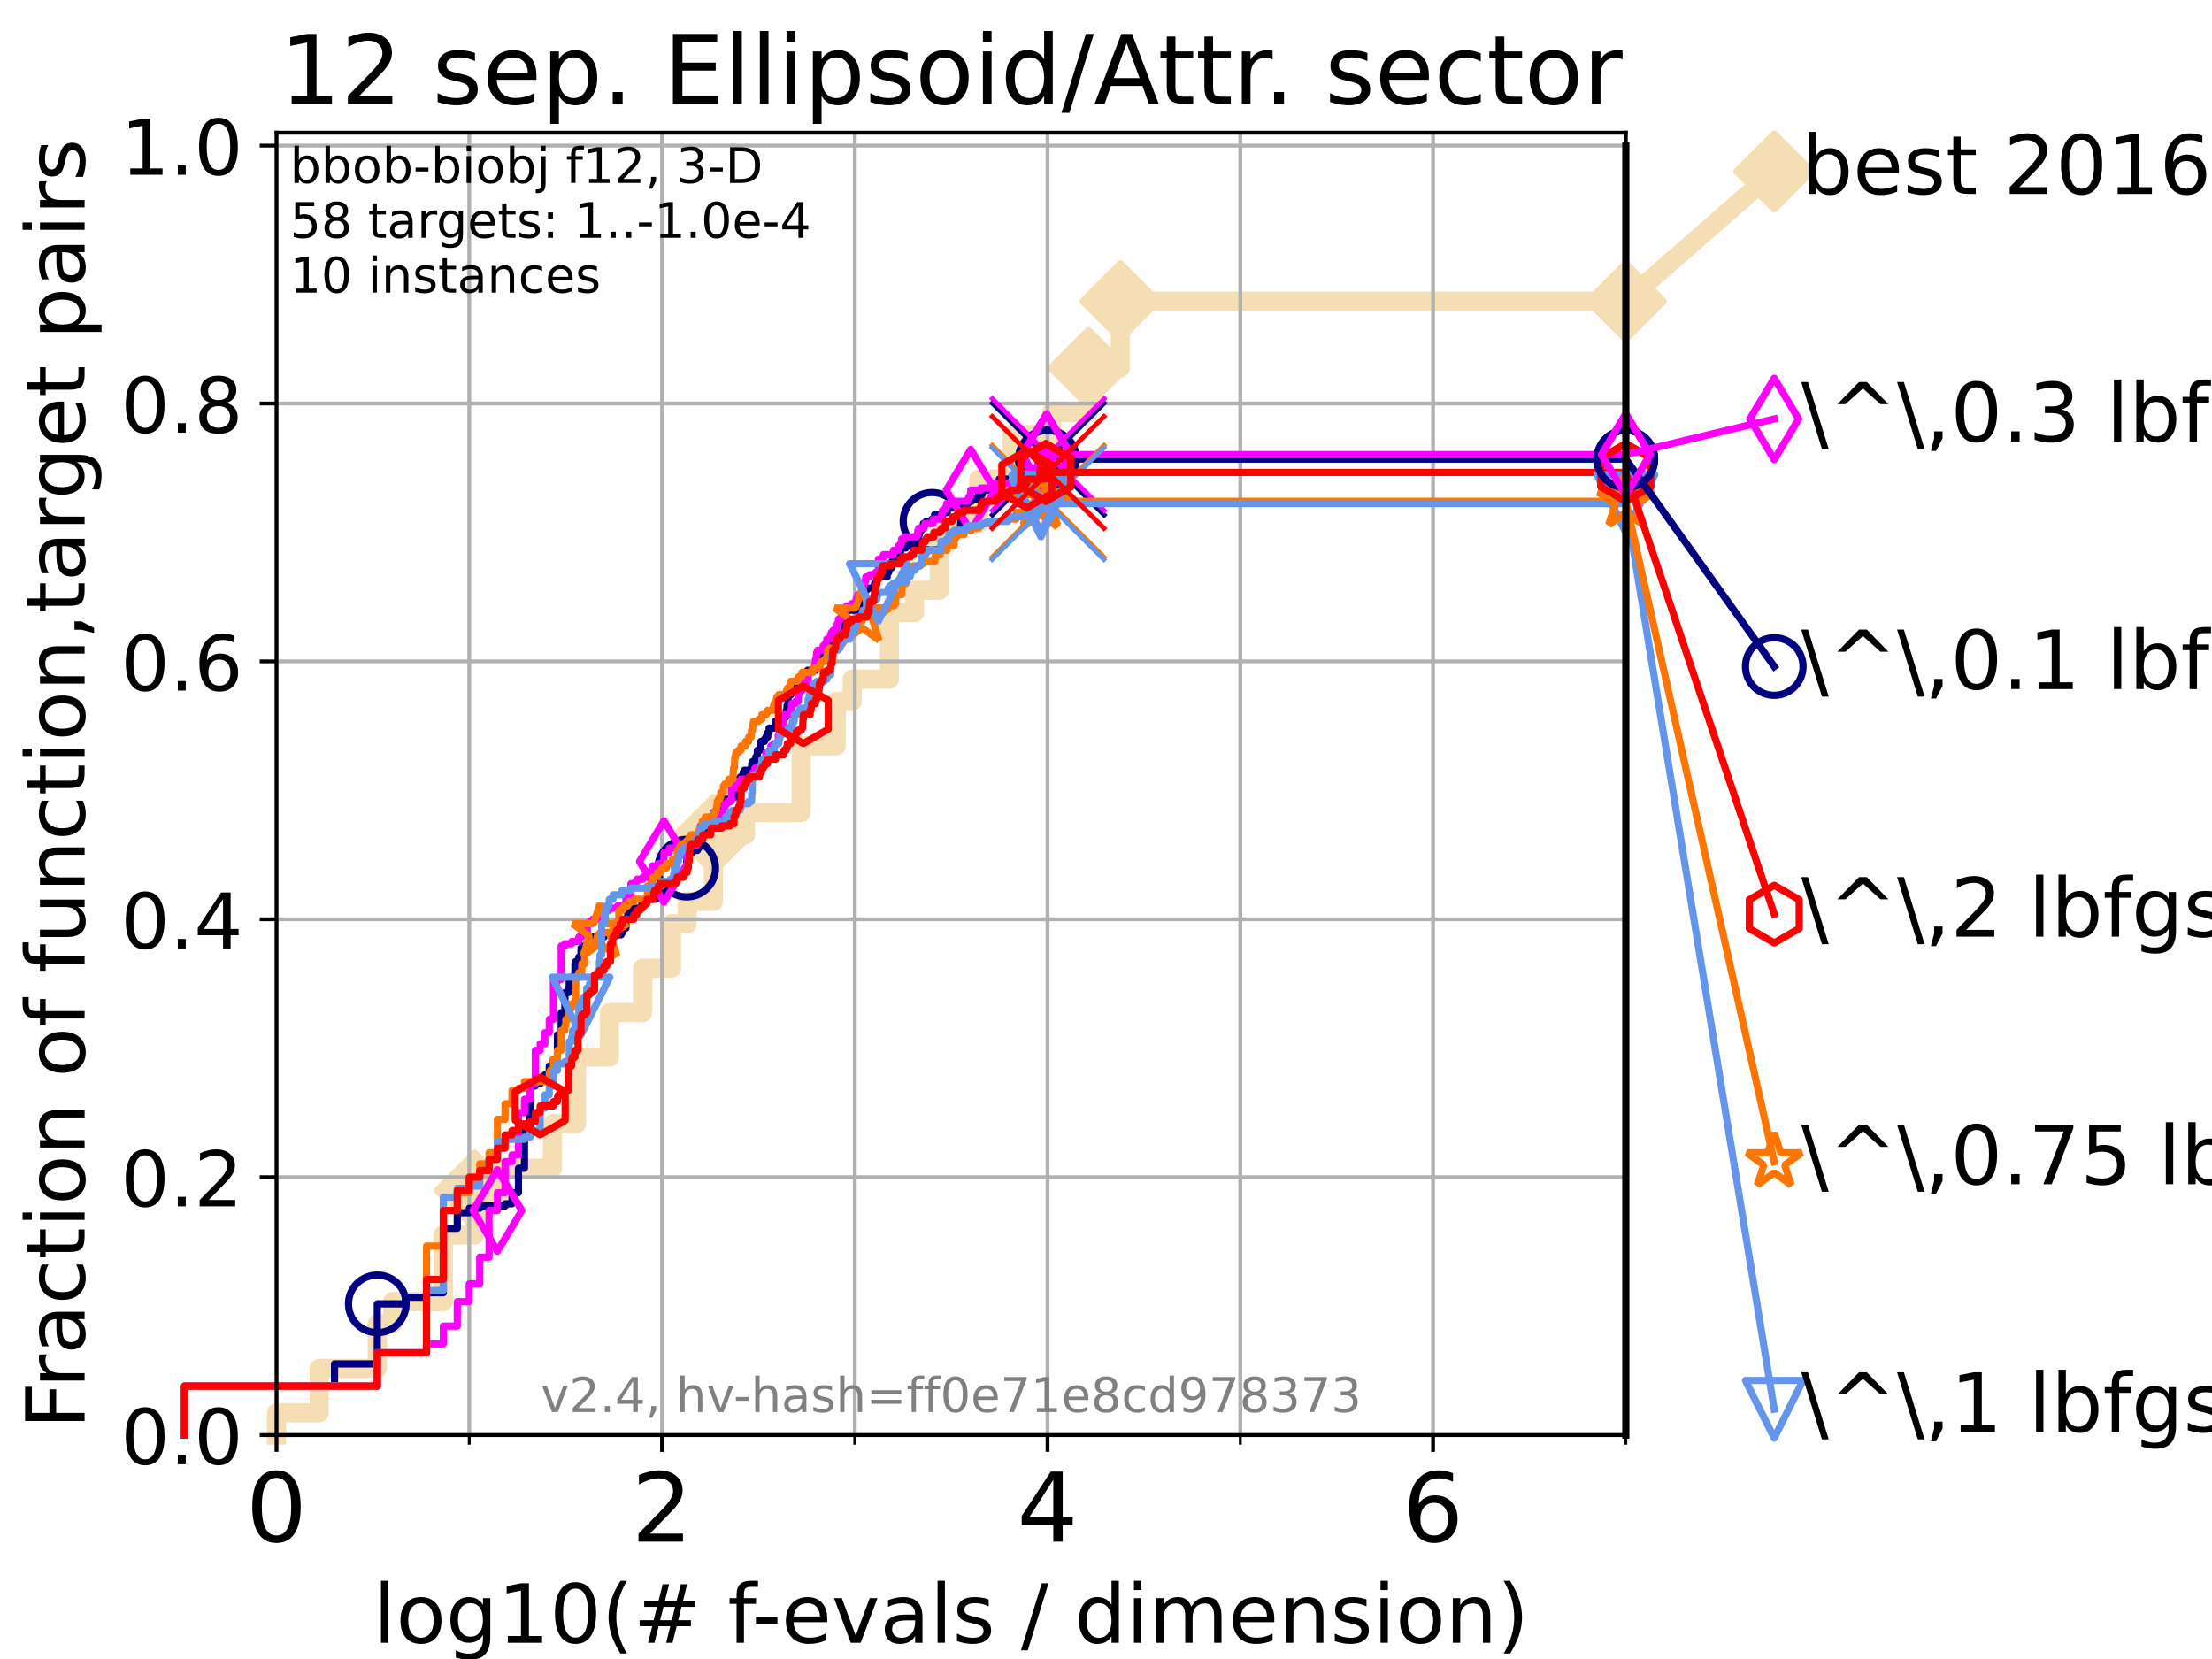 <?xml version="1.0" encoding="utf-8" standalone="no"?>
<!DOCTYPE svg PUBLIC "-//W3C//DTD SVG 1.1//EN"
  "http://www.w3.org/Graphics/SVG/1.1/DTD/svg11.dtd">
<!-- Created with matplotlib (https://matplotlib.org/) -->
<svg height="345.6pt" version="1.1" viewBox="0 0 460.8 345.6" width="460.8pt" xmlns="http://www.w3.org/2000/svg" xmlns:xlink="http://www.w3.org/1999/xlink">
 <defs>
  <style type="text/css">*{stroke-linecap:butt;stroke-linejoin:round;}</style>
 </defs>
 <g id="figure_1">
  <g id="patch_1">
   <path d="M 0 345.6 
L 460.8 345.6 
L 460.8 0 
L 0 0 
z
" style="fill:#ffffff;"/>
  </g>
  <g id="axes_1">
   <g id="patch_2">
    <path d="M 57.6 298.944 
L 338.688 298.944 
L 338.688 27.648 
L 57.6 27.648 
z
" style="fill:#ffffff;"/>
   </g>
   <g id="line2d_1">
    <path d="M 57.6 298.944 
L 57.6 294.313 
L 66.508 294.313 
L 66.508 285.05 
L 78.596 285.05 
L 78.596 275.788 
L 81.776 275.788 
L 81.776 271.157 
L 92.347 271.157 
L 92.347 257.263 
L 98.881 257.263 
L 98.881 248.001 
L 103.623 248.001 
L 103.623 243.37 
L 115.077 243.37 
L 115.077 234.107 
L 120.094 234.107 
L 120.094 220.214 
L 126.948 220.214 
L 126.948 210.951 
L 133.873 210.951 
L 133.873 201.689 
L 139.887 201.689 
L 139.887 192.426 
L 143.144 192.426 
L 143.144 187.795 
L 148.608 187.795 
L 148.608 173.901 
L 155.297 173.901 
L 155.297 169.27 
L 166.895 169.27 
L 166.895 155.377 
L 174.197 155.377 
L 174.197 146.114 
L 177.535 146.114 
L 177.535 141.483 
L 185.284 141.483 
L 185.284 127.589 
L 190.52 127.589 
L 190.52 122.958 
L 195.674 122.958 
L 195.674 109.065 
L 203.881 109.065 
L 203.881 99.802 
L 210.854 99.802 
L 210.854 90.54 
L 219.056 90.54 
L 219.056 85.909 
L 226.743 85.909 
L 226.743 76.646 
L 233.391 76.646 
L 233.391 62.753 
L 338.688 62.753 
" style="fill:none;stroke:#f5deb3;stroke-linecap:square;stroke-width:4;"/>
   </g>
   <g id="line2d_2">
    <defs>
     <path d="M 0 7.778 
L 7.778 0 
L 0 -7.778 
L -7.778 0 
z
" id="m67ecfad3f5" style="stroke:#f5deb3;stroke-linejoin:miter;stroke-width:1.5;"/>
    </defs>
    <g>
     <use style="fill:#f5deb3;stroke:#f5deb3;stroke-linejoin:miter;stroke-width:1.5;" x="98.881" xlink:href="#m67ecfad3f5" y="248.001"/>
     <use style="fill:#f5deb3;stroke:#f5deb3;stroke-linejoin:miter;stroke-width:1.5;" x="148.608" xlink:href="#m67ecfad3f5" y="173.901"/>
     <use style="fill:#f5deb3;stroke:#f5deb3;stroke-linejoin:miter;stroke-width:1.5;" x="226.743" xlink:href="#m67ecfad3f5" y="76.646"/>
     <use style="fill:#f5deb3;stroke:#f5deb3;stroke-linejoin:miter;stroke-width:1.5;" x="233.391" xlink:href="#m67ecfad3f5" y="62.753"/>
     <use style="fill:#f5deb3;stroke:#f5deb3;stroke-linejoin:miter;stroke-width:1.5;" x="338.688" xlink:href="#m67ecfad3f5" y="62.753"/>
    </g>
   </g>
   <g id="line2d_3">
    <path style="fill:none;stroke:#f5deb3;stroke-linecap:square;stroke-width:4;"/>
    <g/>
   </g>
   <g id="line2d_4">
    <path d="M 338.688 62.753 
L 369.608 35.706 
" style="fill:none;stroke:#f5deb3;stroke-linecap:square;stroke-width:4;"/>
    <g>
     <use style="fill:#f5deb3;stroke:#f5deb3;stroke-linejoin:miter;stroke-width:1.5;" x="338.688" xlink:href="#m67ecfad3f5" y="62.753"/>
     <use style="fill:#f5deb3;stroke:#f5deb3;stroke-linejoin:miter;stroke-width:1.5;" x="369.608" xlink:href="#m67ecfad3f5" y="35.706"/>
    </g>
   </g>
   <g id="matplotlib.axis_1">
    <g id="xtick_1">
     <g id="line2d_5">
      <path clip-path="url(#pad56579587)" d="M 57.6 298.944 
L 57.6 27.648 
" style="fill:none;stroke:#b0b0b0;stroke-linecap:square;stroke-width:0.8;"/>
     </g>
     <g id="line2d_6">
      <defs>
       <path d="M 0 0 
L 0 3.5 
" id="m857183015b" style="stroke:#000000;stroke-width:0.8;"/>
      </defs>
      <g>
       <use style="stroke:#000000;stroke-width:0.8;" x="57.6" xlink:href="#m857183015b" y="298.944"/>
      </g>
     </g>
     <g id="text_1">
      <!-- 0 -->
      <g transform="translate(51.237 321.141)scale(0.2 -0.2)">
       <defs>
        <path d="M 31.781 66.406 
Q 24.172 66.406 20.328 58.906 
Q 16.5 51.422 16.5 36.375 
Q 16.5 21.391 20.328 13.891 
Q 24.172 6.391 31.781 6.391 
Q 39.453 6.391 43.281 13.891 
Q 47.125 21.391 47.125 36.375 
Q 47.125 51.422 43.281 58.906 
Q 39.453 66.406 31.781 66.406 
z
M 31.781 74.219 
Q 44.047 74.219 50.516 64.516 
Q 56.984 54.828 56.984 36.375 
Q 56.984 17.969 50.516 8.266 
Q 44.047 -1.422 31.781 -1.422 
Q 19.531 -1.422 13.062 8.266 
Q 6.594 17.969 6.594 36.375 
Q 6.594 54.828 13.062 64.516 
Q 19.531 74.219 31.781 74.219 
z
" id="DejaVuSans-48"/>
       </defs>
       <use xlink:href="#DejaVuSans-48"/>
      </g>
     </g>
    </g>
    <g id="xtick_2">
     <g id="line2d_7">
      <path clip-path="url(#pad56579587)" d="M 137.911 298.944 
L 137.911 27.648 
" style="fill:none;stroke:#b0b0b0;stroke-linecap:square;stroke-width:0.8;"/>
     </g>
     <g id="line2d_8">
      <g>
       <use style="stroke:#000000;stroke-width:0.8;" x="137.911" xlink:href="#m857183015b" y="298.944"/>
      </g>
     </g>
     <g id="text_2">
      <!-- 2 -->
      <g transform="translate(131.548 321.141)scale(0.2 -0.2)">
       <defs>
        <path d="M 19.188 8.297 
L 53.609 8.297 
L 53.609 0 
L 7.328 0 
L 7.328 8.297 
Q 12.938 14.109 22.625 23.891 
Q 32.328 33.688 34.812 36.531 
Q 39.547 41.844 41.422 45.531 
Q 43.312 49.219 43.312 52.781 
Q 43.312 58.594 39.234 62.25 
Q 35.156 65.922 28.609 65.922 
Q 23.969 65.922 18.812 64.312 
Q 13.672 62.703 7.812 59.422 
L 7.812 69.391 
Q 13.766 71.781 18.938 73 
Q 24.125 74.219 28.422 74.219 
Q 39.75 74.219 46.484 68.547 
Q 53.219 62.891 53.219 53.422 
Q 53.219 48.922 51.531 44.891 
Q 49.859 40.875 45.406 35.406 
Q 44.188 33.984 37.641 27.219 
Q 31.109 20.453 19.188 8.297 
z
" id="DejaVuSans-50"/>
       </defs>
       <use xlink:href="#DejaVuSans-50"/>
      </g>
     </g>
    </g>
    <g id="xtick_3">
     <g id="line2d_9">
      <path clip-path="url(#pad56579587)" d="M 218.222 298.944 
L 218.222 27.648 
" style="fill:none;stroke:#b0b0b0;stroke-linecap:square;stroke-width:0.8;"/>
     </g>
     <g id="line2d_10">
      <g>
       <use style="stroke:#000000;stroke-width:0.8;" x="218.222" xlink:href="#m857183015b" y="298.944"/>
      </g>
     </g>
     <g id="text_3">
      <!-- 4 -->
      <g transform="translate(211.859 321.141)scale(0.2 -0.2)">
       <defs>
        <path d="M 37.797 64.312 
L 12.891 25.391 
L 37.797 25.391 
z
M 35.203 72.906 
L 47.609 72.906 
L 47.609 25.391 
L 58.016 25.391 
L 58.016 17.188 
L 47.609 17.188 
L 47.609 0 
L 37.797 0 
L 37.797 17.188 
L 4.891 17.188 
L 4.891 26.703 
z
" id="DejaVuSans-52"/>
       </defs>
       <use xlink:href="#DejaVuSans-52"/>
      </g>
     </g>
    </g>
    <g id="xtick_4">
     <g id="line2d_11">
      <path clip-path="url(#pad56579587)" d="M 298.533 298.944 
L 298.533 27.648 
" style="fill:none;stroke:#b0b0b0;stroke-linecap:square;stroke-width:0.8;"/>
     </g>
     <g id="line2d_12">
      <g>
       <use style="stroke:#000000;stroke-width:0.8;" x="298.533" xlink:href="#m857183015b" y="298.944"/>
      </g>
     </g>
     <g id="text_4">
      <!-- 6 -->
      <g transform="translate(292.17 321.141)scale(0.2 -0.2)">
       <defs>
        <path d="M 33.016 40.375 
Q 26.375 40.375 22.484 35.828 
Q 18.609 31.297 18.609 23.391 
Q 18.609 15.531 22.484 10.953 
Q 26.375 6.391 33.016 6.391 
Q 39.656 6.391 43.531 10.953 
Q 47.406 15.531 47.406 23.391 
Q 47.406 31.297 43.531 35.828 
Q 39.656 40.375 33.016 40.375 
z
M 52.594 71.297 
L 52.594 62.312 
Q 48.875 64.062 45.094 64.984 
Q 41.312 65.922 37.594 65.922 
Q 27.828 65.922 22.672 59.328 
Q 17.531 52.734 16.797 39.406 
Q 19.672 43.656 24.016 45.922 
Q 28.375 48.188 33.594 48.188 
Q 44.578 48.188 50.953 41.516 
Q 57.328 34.859 57.328 23.391 
Q 57.328 12.156 50.688 5.359 
Q 44.047 -1.422 33.016 -1.422 
Q 20.359 -1.422 13.672 8.266 
Q 6.984 17.969 6.984 36.375 
Q 6.984 53.656 15.188 63.938 
Q 23.391 74.219 37.203 74.219 
Q 40.922 74.219 44.703 73.484 
Q 48.484 72.75 52.594 71.297 
z
" id="DejaVuSans-54"/>
       </defs>
       <use xlink:href="#DejaVuSans-54"/>
      </g>
     </g>
    </g>
    <g id="xtick_5">
     <g id="line2d_13">
      <path clip-path="url(#pad56579587)" d="M 97.755 298.944 
L 97.755 27.648 
" style="fill:none;stroke:#b0b0b0;stroke-linecap:square;stroke-width:0.8;"/>
     </g>
     <g id="line2d_14">
      <defs>
       <path d="M 0 0 
L 0 2 
" id="mf387b67c15" style="stroke:#000000;stroke-width:0.6;"/>
      </defs>
      <g>
       <use style="stroke:#000000;stroke-width:0.6;" x="97.755" xlink:href="#mf387b67c15" y="298.944"/>
      </g>
     </g>
    </g>
    <g id="xtick_6">
     <g id="line2d_15">
      <path clip-path="url(#pad56579587)" d="M 178.066 298.944 
L 178.066 27.648 
" style="fill:none;stroke:#b0b0b0;stroke-linecap:square;stroke-width:0.8;"/>
     </g>
     <g id="line2d_16">
      <g>
       <use style="stroke:#000000;stroke-width:0.6;" x="178.066" xlink:href="#mf387b67c15" y="298.944"/>
      </g>
     </g>
    </g>
    <g id="xtick_7">
     <g id="line2d_17">
      <path clip-path="url(#pad56579587)" d="M 258.377 298.944 
L 258.377 27.648 
" style="fill:none;stroke:#b0b0b0;stroke-linecap:square;stroke-width:0.8;"/>
     </g>
     <g id="line2d_18">
      <g>
       <use style="stroke:#000000;stroke-width:0.6;" x="258.377" xlink:href="#mf387b67c15" y="298.944"/>
      </g>
     </g>
    </g>
    <g id="xtick_8">
     <g id="line2d_19">
      <path clip-path="url(#pad56579587)" d="M 338.688 298.944 
L 338.688 27.648 
" style="fill:none;stroke:#b0b0b0;stroke-linecap:square;stroke-width:0.8;"/>
     </g>
     <g id="line2d_20">
      <g>
       <use style="stroke:#000000;stroke-width:0.6;" x="338.688" xlink:href="#mf387b67c15" y="298.944"/>
      </g>
     </g>
    </g>
    <g id="text_5">
     <!-- log10(# f-evals / dimension) -->
     <g transform="translate(77.764 342.218)scale(0.17 -0.17)">
      <defs>
       <path d="M 9.422 75.984 
L 18.406 75.984 
L 18.406 0 
L 9.422 0 
z
" id="DejaVuSans-108"/>
       <path d="M 30.609 48.391 
Q 23.391 48.391 19.188 42.75 
Q 14.984 37.109 14.984 27.297 
Q 14.984 17.484 19.156 11.844 
Q 23.344 6.203 30.609 6.203 
Q 37.797 6.203 41.984 11.859 
Q 46.188 17.531 46.188 27.297 
Q 46.188 37.016 41.984 42.703 
Q 37.797 48.391 30.609 48.391 
z
M 30.609 56 
Q 42.328 56 49.016 48.375 
Q 55.719 40.766 55.719 27.297 
Q 55.719 13.875 49.016 6.219 
Q 42.328 -1.422 30.609 -1.422 
Q 18.844 -1.422 12.172 6.219 
Q 5.516 13.875 5.516 27.297 
Q 5.516 40.766 12.172 48.375 
Q 18.844 56 30.609 56 
z
" id="DejaVuSans-111"/>
       <path d="M 45.406 27.984 
Q 45.406 37.75 41.375 43.109 
Q 37.359 48.484 30.078 48.484 
Q 22.859 48.484 18.828 43.109 
Q 14.797 37.75 14.797 27.984 
Q 14.797 18.266 18.828 12.891 
Q 22.859 7.516 30.078 7.516 
Q 37.359 7.516 41.375 12.891 
Q 45.406 18.266 45.406 27.984 
z
M 54.391 6.781 
Q 54.391 -7.172 48.188 -13.984 
Q 42 -20.797 29.203 -20.797 
Q 24.469 -20.797 20.266 -20.094 
Q 16.062 -19.391 12.109 -17.922 
L 12.109 -9.188 
Q 16.062 -11.328 19.922 -12.344 
Q 23.781 -13.375 27.781 -13.375 
Q 36.625 -13.375 41.016 -8.766 
Q 45.406 -4.156 45.406 5.172 
L 45.406 9.625 
Q 42.625 4.781 38.281 2.391 
Q 33.938 0 27.875 0 
Q 17.828 0 11.672 7.656 
Q 5.516 15.328 5.516 27.984 
Q 5.516 40.672 11.672 48.328 
Q 17.828 56 27.875 56 
Q 33.938 56 38.281 53.609 
Q 42.625 51.219 45.406 46.391 
L 45.406 54.688 
L 54.391 54.688 
z
" id="DejaVuSans-103"/>
       <path d="M 12.406 8.297 
L 28.516 8.297 
L 28.516 63.922 
L 10.984 60.406 
L 10.984 69.391 
L 28.422 72.906 
L 38.281 72.906 
L 38.281 8.297 
L 54.391 8.297 
L 54.391 0 
L 12.406 0 
z
" id="DejaVuSans-49"/>
       <path d="M 31 75.875 
Q 24.469 64.656 21.281 53.656 
Q 18.109 42.672 18.109 31.391 
Q 18.109 20.125 21.312 9.062 
Q 24.516 -2 31 -13.188 
L 23.188 -13.188 
Q 15.875 -1.703 12.234 9.375 
Q 8.594 20.453 8.594 31.391 
Q 8.594 42.281 12.203 53.312 
Q 15.828 64.359 23.188 75.875 
z
" id="DejaVuSans-40"/>
       <path d="M 51.125 44 
L 36.922 44 
L 32.812 27.688 
L 47.125 27.688 
z
M 43.797 71.781 
L 38.719 51.516 
L 52.984 51.516 
L 58.109 71.781 
L 65.922 71.781 
L 60.891 51.516 
L 76.125 51.516 
L 76.125 44 
L 58.984 44 
L 54.984 27.688 
L 70.516 27.688 
L 70.516 20.219 
L 53.078 20.219 
L 48 0 
L 40.188 0 
L 45.219 20.219 
L 30.906 20.219 
L 25.875 0 
L 18.016 0 
L 23.094 20.219 
L 7.719 20.219 
L 7.719 27.688 
L 24.906 27.688 
L 29 44 
L 13.281 44 
L 13.281 51.516 
L 30.906 51.516 
L 35.891 71.781 
z
" id="DejaVuSans-35"/>
       <path id="DejaVuSans-32"/>
       <path d="M 37.109 75.984 
L 37.109 68.5 
L 28.516 68.5 
Q 23.688 68.5 21.797 66.547 
Q 19.922 64.594 19.922 59.516 
L 19.922 54.688 
L 34.719 54.688 
L 34.719 47.703 
L 19.922 47.703 
L 19.922 0 
L 10.891 0 
L 10.891 47.703 
L 2.297 47.703 
L 2.297 54.688 
L 10.891 54.688 
L 10.891 58.5 
Q 10.891 67.625 15.141 71.797 
Q 19.391 75.984 28.609 75.984 
z
" id="DejaVuSans-102"/>
       <path d="M 4.891 31.391 
L 31.203 31.391 
L 31.203 23.391 
L 4.891 23.391 
z
" id="DejaVuSans-45"/>
       <path d="M 56.203 29.594 
L 56.203 25.203 
L 14.891 25.203 
Q 15.484 15.922 20.484 11.062 
Q 25.484 6.203 34.422 6.203 
Q 39.594 6.203 44.453 7.469 
Q 49.312 8.734 54.109 11.281 
L 54.109 2.781 
Q 49.266 0.734 44.188 -0.344 
Q 39.109 -1.422 33.891 -1.422 
Q 20.797 -1.422 13.156 6.188 
Q 5.516 13.812 5.516 26.812 
Q 5.516 40.234 12.766 48.109 
Q 20.016 56 32.328 56 
Q 43.359 56 49.781 48.891 
Q 56.203 41.797 56.203 29.594 
z
M 47.219 32.234 
Q 47.125 39.594 43.094 43.984 
Q 39.062 48.391 32.422 48.391 
Q 24.906 48.391 20.391 44.141 
Q 15.875 39.891 15.188 32.172 
z
" id="DejaVuSans-101"/>
       <path d="M 2.984 54.688 
L 12.5 54.688 
L 29.594 8.797 
L 46.688 54.688 
L 56.203 54.688 
L 35.688 0 
L 23.484 0 
z
" id="DejaVuSans-118"/>
       <path d="M 34.281 27.484 
Q 23.391 27.484 19.188 25 
Q 14.984 22.516 14.984 16.5 
Q 14.984 11.719 18.141 8.906 
Q 21.297 6.109 26.703 6.109 
Q 34.188 6.109 38.703 11.406 
Q 43.219 16.703 43.219 25.484 
L 43.219 27.484 
z
M 52.203 31.203 
L 52.203 0 
L 43.219 0 
L 43.219 8.297 
Q 40.141 3.328 35.547 0.953 
Q 30.953 -1.422 24.312 -1.422 
Q 15.922 -1.422 10.953 3.297 
Q 6 8.016 6 15.922 
Q 6 25.141 12.172 29.828 
Q 18.359 34.516 30.609 34.516 
L 43.219 34.516 
L 43.219 35.406 
Q 43.219 41.609 39.141 45 
Q 35.062 48.391 27.688 48.391 
Q 23 48.391 18.547 47.266 
Q 14.109 46.141 10.016 43.891 
L 10.016 52.203 
Q 14.938 54.109 19.578 55.047 
Q 24.219 56 28.609 56 
Q 40.484 56 46.344 49.844 
Q 52.203 43.703 52.203 31.203 
z
" id="DejaVuSans-97"/>
       <path d="M 44.281 53.078 
L 44.281 44.578 
Q 40.484 46.531 36.375 47.5 
Q 32.281 48.484 27.875 48.484 
Q 21.188 48.484 17.844 46.438 
Q 14.5 44.391 14.5 40.281 
Q 14.5 37.156 16.891 35.375 
Q 19.281 33.594 26.516 31.984 
L 29.594 31.297 
Q 39.156 29.25 43.188 25.516 
Q 47.219 21.781 47.219 15.094 
Q 47.219 7.469 41.188 3.016 
Q 35.156 -1.422 24.609 -1.422 
Q 20.219 -1.422 15.453 -0.562 
Q 10.688 0.297 5.422 2 
L 5.422 11.281 
Q 10.406 8.688 15.234 7.391 
Q 20.062 6.109 24.812 6.109 
Q 31.156 6.109 34.562 8.281 
Q 37.984 10.453 37.984 14.406 
Q 37.984 18.062 35.516 20.016 
Q 33.062 21.969 24.703 23.781 
L 21.578 24.516 
Q 13.234 26.266 9.516 29.906 
Q 5.812 33.547 5.812 39.891 
Q 5.812 47.609 11.281 51.797 
Q 16.75 56 26.812 56 
Q 31.781 56 36.172 55.266 
Q 40.578 54.547 44.281 53.078 
z
" id="DejaVuSans-115"/>
       <path d="M 25.391 72.906 
L 33.688 72.906 
L 8.297 -9.281 
L 0 -9.281 
z
" id="DejaVuSans-47"/>
       <path d="M 45.406 46.391 
L 45.406 75.984 
L 54.391 75.984 
L 54.391 0 
L 45.406 0 
L 45.406 8.203 
Q 42.578 3.328 38.25 0.953 
Q 33.938 -1.422 27.875 -1.422 
Q 17.969 -1.422 11.734 6.484 
Q 5.516 14.406 5.516 27.297 
Q 5.516 40.188 11.734 48.094 
Q 17.969 56 27.875 56 
Q 33.938 56 38.25 53.625 
Q 42.578 51.266 45.406 46.391 
z
M 14.797 27.297 
Q 14.797 17.391 18.875 11.75 
Q 22.953 6.109 30.078 6.109 
Q 37.203 6.109 41.297 11.75 
Q 45.406 17.391 45.406 27.297 
Q 45.406 37.203 41.297 42.844 
Q 37.203 48.484 30.078 48.484 
Q 22.953 48.484 18.875 42.844 
Q 14.797 37.203 14.797 27.297 
z
" id="DejaVuSans-100"/>
       <path d="M 9.422 54.688 
L 18.406 54.688 
L 18.406 0 
L 9.422 0 
z
M 9.422 75.984 
L 18.406 75.984 
L 18.406 64.594 
L 9.422 64.594 
z
" id="DejaVuSans-105"/>
       <path d="M 52 44.188 
Q 55.375 50.25 60.062 53.125 
Q 64.75 56 71.094 56 
Q 79.641 56 84.281 50.016 
Q 88.922 44.047 88.922 33.016 
L 88.922 0 
L 79.891 0 
L 79.891 32.719 
Q 79.891 40.578 77.094 44.375 
Q 74.312 48.188 68.609 48.188 
Q 61.625 48.188 57.562 43.547 
Q 53.516 38.922 53.516 30.906 
L 53.516 0 
L 44.484 0 
L 44.484 32.719 
Q 44.484 40.625 41.703 44.406 
Q 38.922 48.188 33.109 48.188 
Q 26.219 48.188 22.156 43.531 
Q 18.109 38.875 18.109 30.906 
L 18.109 0 
L 9.078 0 
L 9.078 54.688 
L 18.109 54.688 
L 18.109 46.188 
Q 21.188 51.219 25.484 53.609 
Q 29.781 56 35.688 56 
Q 41.656 56 45.828 52.969 
Q 50 49.953 52 44.188 
z
" id="DejaVuSans-109"/>
       <path d="M 54.891 33.016 
L 54.891 0 
L 45.906 0 
L 45.906 32.719 
Q 45.906 40.484 42.875 44.328 
Q 39.844 48.188 33.797 48.188 
Q 26.516 48.188 22.312 43.547 
Q 18.109 38.922 18.109 30.906 
L 18.109 0 
L 9.078 0 
L 9.078 54.688 
L 18.109 54.688 
L 18.109 46.188 
Q 21.344 51.125 25.703 53.562 
Q 30.078 56 35.797 56 
Q 45.219 56 50.047 50.172 
Q 54.891 44.344 54.891 33.016 
z
" id="DejaVuSans-110"/>
       <path d="M 8.016 75.875 
L 15.828 75.875 
Q 23.141 64.359 26.781 53.312 
Q 30.422 42.281 30.422 31.391 
Q 30.422 20.453 26.781 9.375 
Q 23.141 -1.703 15.828 -13.188 
L 8.016 -13.188 
Q 14.5 -2 17.703 9.062 
Q 20.906 20.125 20.906 31.391 
Q 20.906 42.672 17.703 53.656 
Q 14.5 64.656 8.016 75.875 
z
" id="DejaVuSans-41"/>
      </defs>
      <use xlink:href="#DejaVuSans-108"/>
      <use x="27.783" xlink:href="#DejaVuSans-111"/>
      <use x="88.965" xlink:href="#DejaVuSans-103"/>
      <use x="152.441" xlink:href="#DejaVuSans-49"/>
      <use x="216.064" xlink:href="#DejaVuSans-48"/>
      <use x="279.688" xlink:href="#DejaVuSans-40"/>
      <use x="318.701" xlink:href="#DejaVuSans-35"/>
      <use x="402.49" xlink:href="#DejaVuSans-32"/>
      <use x="434.277" xlink:href="#DejaVuSans-102"/>
      <use x="463.982" xlink:href="#DejaVuSans-45"/>
      <use x="500.066" xlink:href="#DejaVuSans-101"/>
      <use x="561.59" xlink:href="#DejaVuSans-118"/>
      <use x="620.77" xlink:href="#DejaVuSans-97"/>
      <use x="682.049" xlink:href="#DejaVuSans-108"/>
      <use x="709.832" xlink:href="#DejaVuSans-115"/>
      <use x="761.932" xlink:href="#DejaVuSans-32"/>
      <use x="793.719" xlink:href="#DejaVuSans-47"/>
      <use x="827.41" xlink:href="#DejaVuSans-32"/>
      <use x="859.197" xlink:href="#DejaVuSans-100"/>
      <use x="922.674" xlink:href="#DejaVuSans-105"/>
      <use x="950.457" xlink:href="#DejaVuSans-109"/>
      <use x="1047.869" xlink:href="#DejaVuSans-101"/>
      <use x="1109.393" xlink:href="#DejaVuSans-110"/>
      <use x="1172.771" xlink:href="#DejaVuSans-115"/>
      <use x="1224.871" xlink:href="#DejaVuSans-105"/>
      <use x="1252.654" xlink:href="#DejaVuSans-111"/>
      <use x="1313.836" xlink:href="#DejaVuSans-110"/>
      <use x="1377.215" xlink:href="#DejaVuSans-41"/>
     </g>
    </g>
   </g>
   <g id="matplotlib.axis_2">
    <g id="ytick_1">
     <g id="line2d_21">
      <path clip-path="url(#pad56579587)" d="M 57.6 298.944 
L 338.688 298.944 
" style="fill:none;stroke:#b0b0b0;stroke-linecap:square;stroke-width:0.8;"/>
     </g>
     <g id="line2d_22">
      <defs>
       <path d="M 0 0 
L -3.5 0 
" id="mad77f6ca0c" style="stroke:#000000;stroke-width:0.8;"/>
      </defs>
      <g>
       <use style="stroke:#000000;stroke-width:0.8;" x="57.6" xlink:href="#mad77f6ca0c" y="298.944"/>
      </g>
     </g>
     <g id="text_6">
      <!-- 0.0 -->
      <g transform="translate(25.155 305.023)scale(0.16 -0.16)">
       <defs>
        <path d="M 10.688 12.406 
L 21 12.406 
L 21 0 
L 10.688 0 
z
" id="DejaVuSans-46"/>
       </defs>
       <use xlink:href="#DejaVuSans-48"/>
       <use x="63.623" xlink:href="#DejaVuSans-46"/>
       <use x="95.41" xlink:href="#DejaVuSans-48"/>
      </g>
     </g>
    </g>
    <g id="ytick_2">
     <g id="line2d_23">
      <path clip-path="url(#pad56579587)" d="M 57.6 245.222 
L 338.688 245.222 
" style="fill:none;stroke:#b0b0b0;stroke-linecap:square;stroke-width:0.8;"/>
     </g>
     <g id="line2d_24">
      <g>
       <use style="stroke:#000000;stroke-width:0.8;" x="57.6" xlink:href="#mad77f6ca0c" y="245.222"/>
      </g>
     </g>
     <g id="text_7">
      <!-- 0.2 -->
      <g transform="translate(25.155 251.301)scale(0.16 -0.16)">
       <use xlink:href="#DejaVuSans-48"/>
       <use x="63.623" xlink:href="#DejaVuSans-46"/>
       <use x="95.41" xlink:href="#DejaVuSans-50"/>
      </g>
     </g>
    </g>
    <g id="ytick_3">
     <g id="line2d_25">
      <path clip-path="url(#pad56579587)" d="M 57.6 191.5 
L 338.688 191.5 
" style="fill:none;stroke:#b0b0b0;stroke-linecap:square;stroke-width:0.8;"/>
     </g>
     <g id="line2d_26">
      <g>
       <use style="stroke:#000000;stroke-width:0.8;" x="57.6" xlink:href="#mad77f6ca0c" y="191.5"/>
      </g>
     </g>
     <g id="text_8">
      <!-- 0.4 -->
      <g transform="translate(25.155 197.579)scale(0.16 -0.16)">
       <use xlink:href="#DejaVuSans-48"/>
       <use x="63.623" xlink:href="#DejaVuSans-46"/>
       <use x="95.41" xlink:href="#DejaVuSans-52"/>
      </g>
     </g>
    </g>
    <g id="ytick_4">
     <g id="line2d_27">
      <path clip-path="url(#pad56579587)" d="M 57.6 137.778 
L 338.688 137.778 
" style="fill:none;stroke:#b0b0b0;stroke-linecap:square;stroke-width:0.8;"/>
     </g>
     <g id="line2d_28">
      <g>
       <use style="stroke:#000000;stroke-width:0.8;" x="57.6" xlink:href="#mad77f6ca0c" y="137.778"/>
      </g>
     </g>
     <g id="text_9">
      <!-- 0.6 -->
      <g transform="translate(25.155 143.857)scale(0.16 -0.16)">
       <use xlink:href="#DejaVuSans-48"/>
       <use x="63.623" xlink:href="#DejaVuSans-46"/>
       <use x="95.41" xlink:href="#DejaVuSans-54"/>
      </g>
     </g>
    </g>
    <g id="ytick_5">
     <g id="line2d_29">
      <path clip-path="url(#pad56579587)" d="M 57.6 84.056 
L 338.688 84.056 
" style="fill:none;stroke:#b0b0b0;stroke-linecap:square;stroke-width:0.8;"/>
     </g>
     <g id="line2d_30">
      <g>
       <use style="stroke:#000000;stroke-width:0.8;" x="57.6" xlink:href="#mad77f6ca0c" y="84.056"/>
      </g>
     </g>
     <g id="text_10">
      <!-- 0.8 -->
      <g transform="translate(25.155 90.135)scale(0.16 -0.16)">
       <defs>
        <path d="M 31.781 34.625 
Q 24.75 34.625 20.719 30.859 
Q 16.703 27.094 16.703 20.516 
Q 16.703 13.922 20.719 10.156 
Q 24.75 6.391 31.781 6.391 
Q 38.812 6.391 42.859 10.172 
Q 46.922 13.969 46.922 20.516 
Q 46.922 27.094 42.891 30.859 
Q 38.875 34.625 31.781 34.625 
z
M 21.922 38.812 
Q 15.578 40.375 12.031 44.719 
Q 8.5 49.078 8.5 55.328 
Q 8.5 64.062 14.719 69.141 
Q 20.953 74.219 31.781 74.219 
Q 42.672 74.219 48.875 69.141 
Q 55.078 64.062 55.078 55.328 
Q 55.078 49.078 51.531 44.719 
Q 48 40.375 41.703 38.812 
Q 48.828 37.156 52.797 32.312 
Q 56.781 27.484 56.781 20.516 
Q 56.781 9.906 50.312 4.234 
Q 43.844 -1.422 31.781 -1.422 
Q 19.734 -1.422 13.25 4.234 
Q 6.781 9.906 6.781 20.516 
Q 6.781 27.484 10.781 32.312 
Q 14.797 37.156 21.922 38.812 
z
M 18.312 54.391 
Q 18.312 48.734 21.844 45.562 
Q 25.391 42.391 31.781 42.391 
Q 38.141 42.391 41.719 45.562 
Q 45.312 48.734 45.312 54.391 
Q 45.312 60.062 41.719 63.234 
Q 38.141 66.406 31.781 66.406 
Q 25.391 66.406 21.844 63.234 
Q 18.312 60.062 18.312 54.391 
z
" id="DejaVuSans-56"/>
       </defs>
       <use xlink:href="#DejaVuSans-48"/>
       <use x="63.623" xlink:href="#DejaVuSans-46"/>
       <use x="95.41" xlink:href="#DejaVuSans-56"/>
      </g>
     </g>
    </g>
    <g id="ytick_6">
     <g id="line2d_31">
      <path clip-path="url(#pad56579587)" d="M 57.6 30.334 
L 338.688 30.334 
" style="fill:none;stroke:#b0b0b0;stroke-linecap:square;stroke-width:0.8;"/>
     </g>
     <g id="line2d_32">
      <g>
       <use style="stroke:#000000;stroke-width:0.8;" x="57.6" xlink:href="#mad77f6ca0c" y="30.334"/>
      </g>
     </g>
     <g id="text_11">
      <!-- 1.0 -->
      <g transform="translate(25.155 36.413)scale(0.16 -0.16)">
       <use xlink:href="#DejaVuSans-49"/>
       <use x="63.623" xlink:href="#DejaVuSans-46"/>
       <use x="95.41" xlink:href="#DejaVuSans-48"/>
      </g>
     </g>
    </g>
    <g id="text_12">
     <!-- Fraction of function,target pairs -->
     <g transform="translate(17.62 297.681)rotate(-90)scale(0.17 -0.17)">
      <defs>
       <path d="M 9.812 72.906 
L 51.703 72.906 
L 51.703 64.594 
L 19.672 64.594 
L 19.672 43.109 
L 48.578 43.109 
L 48.578 34.812 
L 19.672 34.812 
L 19.672 0 
L 9.812 0 
z
" id="DejaVuSans-70"/>
       <path d="M 41.109 46.297 
Q 39.594 47.172 37.812 47.578 
Q 36.031 48 33.891 48 
Q 26.266 48 22.188 43.047 
Q 18.109 38.094 18.109 28.812 
L 18.109 0 
L 9.078 0 
L 9.078 54.688 
L 18.109 54.688 
L 18.109 46.188 
Q 20.953 51.172 25.484 53.578 
Q 30.031 56 36.531 56 
Q 37.453 56 38.578 55.875 
Q 39.703 55.766 41.062 55.516 
z
" id="DejaVuSans-114"/>
       <path d="M 48.781 52.594 
L 48.781 44.188 
Q 44.969 46.297 41.141 47.344 
Q 37.312 48.391 33.406 48.391 
Q 24.656 48.391 19.812 42.844 
Q 14.984 37.312 14.984 27.297 
Q 14.984 17.281 19.812 11.734 
Q 24.656 6.203 33.406 6.203 
Q 37.312 6.203 41.141 7.25 
Q 44.969 8.297 48.781 10.406 
L 48.781 2.094 
Q 45.016 0.344 40.984 -0.531 
Q 36.969 -1.422 32.422 -1.422 
Q 20.062 -1.422 12.781 6.344 
Q 5.516 14.109 5.516 27.297 
Q 5.516 40.672 12.859 48.328 
Q 20.219 56 33.016 56 
Q 37.156 56 41.109 55.141 
Q 45.062 54.297 48.781 52.594 
z
" id="DejaVuSans-99"/>
       <path d="M 18.312 70.219 
L 18.312 54.688 
L 36.812 54.688 
L 36.812 47.703 
L 18.312 47.703 
L 18.312 18.016 
Q 18.312 11.328 20.141 9.422 
Q 21.969 7.516 27.594 7.516 
L 36.812 7.516 
L 36.812 0 
L 27.594 0 
Q 17.188 0 13.234 3.875 
Q 9.281 7.766 9.281 18.016 
L 9.281 47.703 
L 2.688 47.703 
L 2.688 54.688 
L 9.281 54.688 
L 9.281 70.219 
z
" id="DejaVuSans-116"/>
       <path d="M 8.5 21.578 
L 8.5 54.688 
L 17.484 54.688 
L 17.484 21.922 
Q 17.484 14.156 20.5 10.266 
Q 23.531 6.391 29.594 6.391 
Q 36.859 6.391 41.078 11.031 
Q 45.312 15.672 45.312 23.688 
L 45.312 54.688 
L 54.297 54.688 
L 54.297 0 
L 45.312 0 
L 45.312 8.406 
Q 42.047 3.422 37.719 1 
Q 33.406 -1.422 27.688 -1.422 
Q 18.266 -1.422 13.375 4.438 
Q 8.5 10.297 8.5 21.578 
z
M 31.109 56 
z
" id="DejaVuSans-117"/>
       <path d="M 11.719 12.406 
L 22.016 12.406 
L 22.016 4 
L 14.016 -11.625 
L 7.719 -11.625 
L 11.719 4 
z
" id="DejaVuSans-44"/>
       <path d="M 18.109 8.203 
L 18.109 -20.797 
L 9.078 -20.797 
L 9.078 54.688 
L 18.109 54.688 
L 18.109 46.391 
Q 20.953 51.266 25.266 53.625 
Q 29.594 56 35.594 56 
Q 45.562 56 51.781 48.094 
Q 58.016 40.188 58.016 27.297 
Q 58.016 14.406 51.781 6.484 
Q 45.562 -1.422 35.594 -1.422 
Q 29.594 -1.422 25.266 0.953 
Q 20.953 3.328 18.109 8.203 
z
M 48.688 27.297 
Q 48.688 37.203 44.609 42.844 
Q 40.531 48.484 33.406 48.484 
Q 26.266 48.484 22.188 42.844 
Q 18.109 37.203 18.109 27.297 
Q 18.109 17.391 22.188 11.75 
Q 26.266 6.109 33.406 6.109 
Q 40.531 6.109 44.609 11.75 
Q 48.688 17.391 48.688 27.297 
z
" id="DejaVuSans-112"/>
      </defs>
      <use xlink:href="#DejaVuSans-70"/>
      <use x="50.27" xlink:href="#DejaVuSans-114"/>
      <use x="91.383" xlink:href="#DejaVuSans-97"/>
      <use x="152.662" xlink:href="#DejaVuSans-99"/>
      <use x="207.643" xlink:href="#DejaVuSans-116"/>
      <use x="246.852" xlink:href="#DejaVuSans-105"/>
      <use x="274.635" xlink:href="#DejaVuSans-111"/>
      <use x="335.816" xlink:href="#DejaVuSans-110"/>
      <use x="399.195" xlink:href="#DejaVuSans-32"/>
      <use x="430.982" xlink:href="#DejaVuSans-111"/>
      <use x="492.164" xlink:href="#DejaVuSans-102"/>
      <use x="527.369" xlink:href="#DejaVuSans-32"/>
      <use x="559.156" xlink:href="#DejaVuSans-102"/>
      <use x="594.361" xlink:href="#DejaVuSans-117"/>
      <use x="657.74" xlink:href="#DejaVuSans-110"/>
      <use x="721.119" xlink:href="#DejaVuSans-99"/>
      <use x="776.1" xlink:href="#DejaVuSans-116"/>
      <use x="815.309" xlink:href="#DejaVuSans-105"/>
      <use x="843.092" xlink:href="#DejaVuSans-111"/>
      <use x="904.273" xlink:href="#DejaVuSans-110"/>
      <use x="967.652" xlink:href="#DejaVuSans-44"/>
      <use x="999.439" xlink:href="#DejaVuSans-116"/>
      <use x="1038.648" xlink:href="#DejaVuSans-97"/>
      <use x="1099.928" xlink:href="#DejaVuSans-114"/>
      <use x="1139.291" xlink:href="#DejaVuSans-103"/>
      <use x="1202.768" xlink:href="#DejaVuSans-101"/>
      <use x="1264.291" xlink:href="#DejaVuSans-116"/>
      <use x="1303.5" xlink:href="#DejaVuSans-32"/>
      <use x="1335.287" xlink:href="#DejaVuSans-112"/>
      <use x="1398.764" xlink:href="#DejaVuSans-97"/>
      <use x="1460.043" xlink:href="#DejaVuSans-105"/>
      <use x="1487.826" xlink:href="#DejaVuSans-114"/>
      <use x="1528.939" xlink:href="#DejaVuSans-115"/>
     </g>
    </g>
   </g>
   <g id="line2d_33">
    <defs>
     <path d="M 0 1.5 
C 0.398 1.5 0.779 1.342 1.061 1.061 
C 1.342 0.779 1.5 0.398 1.5 0 
C 1.5 -0.398 1.342 -0.779 1.061 -1.061 
C 0.779 -1.342 0.398 -1.5 0 -1.5 
C -0.398 -1.5 -0.779 -1.342 -1.061 -1.061 
C -1.342 -0.779 -1.5 -0.398 -1.5 0 
C -1.5 0.398 -1.342 0.779 -1.061 1.061 
C -0.779 1.342 -0.398 1.5 0 1.5 
z
" id="me9079c22c8" style="stroke:#f5deb3;"/>
    </defs>
    <g>
     <use style="fill:#f5deb3;stroke:#f5deb3;" x="233.391" xlink:href="#me9079c22c8" y="62.753"/>
     <use style="fill:#f5deb3;stroke:#f5deb3;" x="233.391" xlink:href="#me9079c22c8" y="62.753"/>
    </g>
   </g>
   <g id="line2d_34">
    <defs>
     <path d="M 0 1.5 
C 0.398 1.5 0.779 1.342 1.061 1.061 
C 1.342 0.779 1.5 0.398 1.5 0 
C 1.5 -0.398 1.342 -0.779 1.061 -1.061 
C 0.779 -1.342 0.398 -1.5 0 -1.5 
C -0.398 -1.5 -0.779 -1.342 -1.061 -1.061 
C -1.342 -0.779 -1.5 -0.398 -1.5 0 
C -1.5 0.398 -1.342 0.779 -1.061 1.061 
C -0.779 1.342 -0.398 1.5 0 1.5 
z
" id="mb6527154c0" style="stroke:#000080;"/>
    </defs>
    <g>
     <use style="fill:#000080;stroke:#000080;" x="218.21" xlink:href="#mb6527154c0" y="95.634"/>
     <use style="fill:#000080;stroke:#000080;" x="218.21" xlink:href="#mb6527154c0" y="95.634"/>
    </g>
   </g>
   <g id="line2d_35">
    <path d="M 38.441 298.944 
L 38.441 288.755 
L 69.688 288.755 
L 69.688 284.124 
L 78.596 284.124 
L 78.596 271.62 
L 84.464 271.62 
L 84.464 270.231 
L 88.847 270.231 
L 88.847 269.304 
L 92.347 269.304 
L 92.347 255.874 
L 95.26 255.874 
L 95.26 252.632 
L 97.755 252.632 
L 97.755 251.706 
L 99.938 251.706 
L 99.938 251.243 
L 105.21 251.243 
L 105.21 250.779 
L 106.664 250.779 
L 106.664 248.927 
L 107.009 248.927 
L 107.009 248.464 
L 108.006 248.464 
L 108.006 243.37 
L 109.252 243.37 
L 109.252 235.496 
L 110.415 235.496 
L 110.415 226.234 
L 111.506 226.234 
L 111.506 225.771 
L 112.532 225.771 
L 112.532 224.845 
L 113.501 224.845 
L 113.501 223.918 
L 114.419 223.918 
L 114.419 222.066 
L 115.291 222.066 
L 115.291 220.677 
L 116.122 220.677 
L 116.122 215.582 
L 116.914 215.582 
L 116.914 210.951 
L 117.673 210.951 
L 117.673 206.783 
L 118.4 206.783 
L 118.4 205.857 
L 118.577 205.857 
L 118.577 204.004 
L 119.097 204.004 
L 119.097 203.541 
L 119.768 203.541 
L 119.768 200.762 
L 119.932 200.762 
L 119.932 200.299 
L 120.572 200.299 
L 120.572 199.373 
L 121.037 199.373 
L 121.037 197.521 
L 121.638 197.521 
L 121.638 197.057 
L 122.22 197.057 
L 122.22 196.594 
L 122.92 196.594 
L 122.92 195.668 
L 123.594 195.668 
L 123.594 195.205 
L 125.823 195.205 
L 125.823 194.742 
L 129.386 194.742 
L 129.386 194.279 
L 129.668 194.279 
L 129.761 193.353 
L 130.398 193.353 
L 130.398 191.5 
L 130.752 191.5 
L 130.752 190.574 
L 131.099 190.574 
L 131.099 190.111 
L 131.774 190.111 
L 131.774 189.184 
L 133.652 189.184 
L 133.726 188.258 
L 134.308 188.258 
L 134.308 187.795 
L 134.87 187.795 
L 134.87 187.332 
L 136.645 187.332 
L 136.645 186.869 
L 136.894 186.869 
L 136.894 185.943 
L 138.651 185.943 
L 138.651 185.016 
L 139.036 185.016 
L 139.036 184.09 
L 140.748 184.09 
L 140.748 182.701 
L 142.307 182.701 
L 142.352 181.311 
L 142.884 181.311 
L 142.884 180.848 
L 143.058 180.848 
L 143.058 178.996 
L 143.401 178.996 
L 143.401 177.606 
L 144.23 177.606 
L 144.23 177.143 
L 145.289 177.143 
L 145.289 176.68 
L 145.591 176.68 
L 145.591 176.217 
L 145.888 176.217 
L 145.888 175.754 
L 146.035 175.754 
L 146.035 174.828 
L 146.18 174.828 
L 146.18 173.901 
L 146.324 173.901 
L 146.324 173.438 
L 147.199 173.438 
L 147.199 172.049 
L 147.637 172.049 
L 147.637 171.123 
L 148.322 171.123 
L 148.418 170.196 
L 148.576 170.196 
L 148.576 169.27 
L 149.97 169.27 
L 149.97 168.807 
L 150.086 168.807 
L 150.115 167.418 
L 151.124 167.418 
L 151.124 166.492 
L 152.284 166.492 
L 152.284 166.028 
L 153.251 166.028 
L 153.251 165.102 
L 153.371 165.102 
L 153.371 164.176 
L 153.538 164.176 
L 153.538 163.25 
L 153.727 163.25 
L 153.727 162.323 
L 154.213 162.323 
L 154.213 161.86 
L 154.796 161.86 
L 154.796 160.934 
L 155.059 160.934 
L 155.059 160.471 
L 156.439 160.471 
L 156.439 160.008 
L 156.599 160.008 
L 156.599 159.082 
L 156.816 159.082 
L 156.816 158.618 
L 157.434 158.618 
L 157.434 157.692 
L 157.772 157.692 
L 157.772 156.303 
L 158.394 156.303 
L 158.501 154.45 
L 159.253 154.45 
L 159.253 153.987 
L 159.541 153.987 
L 159.541 153.524 
L 159.94 153.524 
L 159.94 152.598 
L 160.217 152.598 
L 160.217 151.672 
L 161.496 151.672 
L 161.496 150.282 
L 162.446 150.282 
L 162.503 149.356 
L 163.749 149.356 
L 163.802 147.967 
L 163.946 147.967 
L 163.946 147.04 
L 164.115 147.04 
L 164.218 144.725 
L 164.775 144.725 
L 164.812 143.799 
L 164.949 143.799 
L 164.949 143.336 
L 165.169 143.336 
L 165.169 142.872 
L 167.619 142.872 
L 167.619 142.409 
L 167.882 142.409 
L 167.955 141.02 
L 168.079 141.02 
L 168.079 140.557 
L 168.243 140.557 
L 168.243 139.631 
L 169.972 139.631 
L 170.009 138.704 
L 170.183 138.704 
L 170.22 137.315 
L 170.767 137.315 
L 170.767 136.852 
L 172.118 136.852 
L 172.118 136.389 
L 172.894 136.389 
L 172.925 134.536 
L 173.242 134.536 
L 173.242 133.61 
L 174.102 133.61 
L 174.211 131.757 
L 174.442 131.757 
L 174.442 131.294 
L 174.641 131.294 
L 174.641 130.368 
L 176.047 130.368 
L 176.073 128.979 
L 176.203 128.979 
L 176.229 127.126 
L 178.576 127.126 
L 178.576 126.663 
L 179 126.663 
L 179 126.2 
L 179.154 126.2 
L 179.154 125.737 
L 179.268 125.737 
L 179.268 124.348 
L 179.59 124.348 
L 179.59 123.884 
L 179.802 123.884 
L 179.802 123.421 
L 179.991 123.421 
L 179.991 122.958 
L 180.534 122.958 
L 180.534 122.495 
L 182.175 122.495 
L 182.175 121.569 
L 182.651 121.569 
L 182.722 120.179 
L 184.817 120.179 
L 184.817 119.253 
L 185.13 119.253 
L 185.13 118.327 
L 185.728 118.327 
L 185.832 116.938 
L 186.339 116.938 
L 186.339 116.475 
L 187.19 116.475 
L 187.19 116.011 
L 187.31 116.011 
L 187.31 115.085 
L 187.595 115.085 
L 187.679 114.159 
L 188.716 114.159 
L 188.716 113.696 
L 189.917 113.696 
L 189.917 113.233 
L 190.816 113.233 
L 190.816 112.77 
L 190.972 112.77 
L 190.972 112.306 
L 191.34 112.306 
L 191.34 111.38 
L 191.545 111.38 
L 191.545 110.454 
L 191.985 110.454 
L 191.985 109.991 
L 192.347 109.991 
L 192.347 109.065 
L 192.954 109.065 
L 192.954 108.601 
L 194.155 108.601 
L 194.155 108.138 
L 194.696 108.138 
L 194.696 107.212 
L 196.483 107.212 
L 196.483 106.749 
L 197.339 106.749 
L 197.339 105.823 
L 199.169 105.823 
L 199.169 105.36 
L 199.864 105.36 
L 199.864 104.897 
L 201.668 104.897 
L 201.668 104.433 
L 202.409 104.433 
L 202.409 103.97 
L 203.858 103.97 
L 203.858 103.044 
L 204.615 103.044 
L 204.638 102.118 
L 207.474 102.118 
L 207.474 101.655 
L 207.589 101.655 
L 207.589 100.728 
L 208.173 100.728 
L 208.173 99.802 
L 211.302 99.802 
L 211.302 99.339 
L 213.517 99.339 
L 213.517 98.876 
L 213.805 98.876 
L 213.805 98.413 
L 215.074 98.413 
L 215.074 97.95 
L 217.128 97.95 
L 217.128 97.023 
L 217.682 97.023 
L 217.682 96.56 
L 218.21 96.56 
L 218.21 95.634 
L 338.688 95.634 
L 338.688 95.634 
" style="fill:none;stroke:#000080;stroke-linecap:square;stroke-width:1.5;"/>
   </g>
   <g id="line2d_36">
    <defs>
     <path d="M 0 6 
C 1.591 6 3.117 5.368 4.243 4.243 
C 5.368 3.117 6 1.591 6 0 
C 6 -1.591 5.368 -3.117 4.243 -4.243 
C 3.117 -5.368 1.591 -6 0 -6 
C -1.591 -6 -3.117 -5.368 -4.243 -4.243 
C -5.368 -3.117 -6 -1.591 -6 0 
C -6 1.591 -5.368 3.117 -4.243 4.243 
C -3.117 5.368 -1.591 6 0 6 
z
" id="mb21d882547" style="stroke:#000080;stroke-width:1.5;"/>
    </defs>
    <g>
     <use style="fill-opacity:0;stroke:#000080;stroke-width:1.5;" x="78.596" xlink:href="#mb21d882547" y="271.62"/>
     <use style="fill-opacity:0;stroke:#000080;stroke-width:1.5;" x="143.058" xlink:href="#mb21d882547" y="180.848"/>
     <use style="fill-opacity:0;stroke:#000080;stroke-width:1.5;" x="194.155" xlink:href="#mb21d882547" y="108.601"/>
     <use style="fill-opacity:0;stroke:#000080;stroke-width:1.5;" x="218.21" xlink:href="#mb21d882547" y="95.634"/>
     <use style="fill-opacity:0;stroke:#000080;stroke-width:1.5;" x="218.21" xlink:href="#mb21d882547" y="95.634"/>
     <use style="fill-opacity:0;stroke:#000080;stroke-width:1.5;" x="338.688" xlink:href="#mb21d882547" y="95.634"/>
    </g>
   </g>
   <g id="line2d_37">
    <path style="fill:none;stroke:#000080;stroke-linecap:square;stroke-width:1.5;"/>
    <g/>
   </g>
   <g id="line2d_38">
    <path clip-path="url(#pad56579587)" d="M 218.366 95.634 
" style="fill:none;stroke:#000080;stroke-linecap:square;stroke-width:1.5;"/>
    <defs>
     <path d="M -12 12 
L 12 -12 
M -12 -12 
L 12 12 
" id="m1cf0892c89" style="stroke:#000080;"/>
    </defs>
    <g clip-path="url(#pad56579587)">
     <use style="fill:#000080;stroke:#000080;" x="218.366" xlink:href="#m1cf0892c89" y="95.634"/>
    </g>
   </g>
   <g id="line2d_39">
    <defs>
     <path d="M 0 1.5 
C 0.398 1.5 0.779 1.342 1.061 1.061 
C 1.342 0.779 1.5 0.398 1.5 0 
C 1.5 -0.398 1.342 -0.779 1.061 -1.061 
C 0.779 -1.342 0.398 -1.5 0 -1.5 
C -0.398 -1.5 -0.779 -1.342 -1.061 -1.061 
C -1.342 -0.779 -1.5 -0.398 -1.5 0 
C -1.5 0.398 -1.342 0.779 -1.061 1.061 
C -0.779 1.342 -0.398 1.5 0 1.5 
z
" id="m21713b9e5e" style="stroke:#ff00ff;"/>
    </defs>
    <g>
     <use style="fill:#ff00ff;stroke:#ff00ff;" x="218.023" xlink:href="#m21713b9e5e" y="94.708"/>
     <use style="fill:#ff00ff;stroke:#ff00ff;" x="218.023" xlink:href="#m21713b9e5e" y="94.708"/>
    </g>
   </g>
   <g id="line2d_40">
    <path d="M 38.441 298.944 
L 38.441 288.755 
L 78.596 288.755 
L 78.596 281.809 
L 88.847 281.809 
L 88.847 279.956 
L 92.347 279.956 
L 92.347 276.251 
L 95.26 276.251 
L 95.26 271.157 
L 97.755 271.157 
L 97.755 267.452 
L 99.938 267.452 
L 99.938 261.894 
L 101.878 261.894 
L 101.878 252.169 
L 103.623 252.169 
L 103.623 248.464 
L 105.21 248.464 
L 105.21 241.98 
L 106.664 241.98 
L 106.664 240.591 
L 108.006 240.591 
L 108.006 231.792 
L 109.252 231.792 
L 109.252 229.013 
L 110.415 229.013 
L 110.415 225.771 
L 111.506 225.771 
L 111.506 218.824 
L 112.532 218.824 
L 112.532 217.435 
L 113.501 217.435 
L 113.501 215.119 
L 114.419 215.119 
L 114.419 212.34 
L 115.291 212.34 
L 115.291 204.467 
L 116.122 204.467 
L 116.122 204.004 
L 116.914 204.004 
L 116.914 197.057 
L 117.673 197.057 
L 117.673 196.594 
L 119.097 196.594 
L 119.097 196.131 
L 120.572 196.131 
L 120.572 195.205 
L 121.189 195.205 
L 121.189 194.279 
L 122.362 194.279 
L 122.362 192.426 
L 122.92 192.426 
L 122.92 191.963 
L 123.461 191.963 
L 123.461 191.5 
L 125.939 191.5 
L 125.939 189.648 
L 126.839 189.648 
L 126.839 189.184 
L 128.611 189.184 
L 128.611 188.721 
L 130.398 188.721 
L 130.398 187.332 
L 130.752 187.332 
L 130.752 186.869 
L 131.44 186.869 
L 131.44 184.09 
L 132.423 184.09 
L 132.423 183.627 
L 132.738 183.627 
L 132.738 183.164 
L 133.947 183.164 
L 133.947 182.701 
L 134.521 182.701 
L 134.521 181.775 
L 135.615 181.775 
L 135.615 181.311 
L 135.879 181.311 
L 135.879 180.385 
L 137.138 180.385 
L 137.138 179.922 
L 138.084 179.922 
L 138.084 179.459 
L 138.313 179.459 
L 138.313 177.606 
L 139.414 177.606 
L 139.414 176.68 
L 140.797 176.68 
L 140.797 176.217 
L 145.059 176.217 
L 145.059 175.754 
L 145.403 175.754 
L 145.403 174.828 
L 145.554 174.828 
L 145.554 173.438 
L 145.703 173.438 
L 145.703 172.975 
L 145.888 172.975 
L 145.888 172.049 
L 146.958 172.049 
L 146.958 171.586 
L 148.92 171.586 
L 148.982 170.196 
L 150.316 170.196 
L 150.316 169.27 
L 150.877 169.27 
L 150.877 167.881 
L 151.097 167.881 
L 151.097 167.418 
L 151.528 167.418 
L 151.528 166.955 
L 152.36 166.955 
L 152.36 164.176 
L 153.299 164.176 
L 153.299 163.25 
L 153.585 163.25 
L 153.585 162.787 
L 154.395 162.787 
L 154.395 162.323 
L 156.358 162.323 
L 156.358 161.86 
L 156.796 161.86 
L 156.796 160.934 
L 157.263 160.934 
L 157.263 160.008 
L 158.942 160.008 
L 158.942 158.618 
L 159.44 158.618 
L 159.44 157.692 
L 159.558 157.692 
L 159.558 156.766 
L 160.41 156.766 
L 160.41 156.303 
L 160.585 156.303 
L 160.585 155.377 
L 161.192 155.377 
L 161.192 154.914 
L 162.13 154.914 
L 162.13 153.061 
L 162.303 153.061 
L 162.303 152.598 
L 162.56 152.598 
L 162.56 152.135 
L 162.799 152.135 
L 162.854 151.209 
L 163.226 151.209 
L 163.321 149.819 
L 163.362 149.819 
L 163.362 148.893 
L 164.688 148.893 
L 164.688 147.967 
L 164.887 147.967 
L 164.887 146.577 
L 165.673 146.577 
L 165.673 146.114 
L 166.289 146.114 
L 166.335 144.725 
L 166.426 144.725 
L 166.426 144.262 
L 166.539 144.262 
L 166.539 143.799 
L 167.18 143.799 
L 167.18 143.336 
L 167.31 143.336 
L 167.353 142.409 
L 168.048 142.409 
L 168.151 141.483 
L 168.355 141.483 
L 168.436 140.094 
L 169.022 140.094 
L 169.022 139.631 
L 169.351 139.631 
L 169.351 139.167 
L 169.73 139.167 
L 169.73 138.241 
L 169.888 138.241 
L 169.888 137.315 
L 170.064 137.315 
L 170.101 135.926 
L 170.311 135.926 
L 170.311 135.462 
L 171.46 135.462 
L 171.46 134.536 
L 171.888 134.536 
L 171.888 134.073 
L 172.208 134.073 
L 172.208 133.147 
L 172.995 133.147 
L 172.995 132.221 
L 173.165 132.221 
L 173.165 131.757 
L 173.554 131.757 
L 173.554 131.294 
L 174.348 131.294 
L 174.406 129.905 
L 174.662 129.905 
L 174.662 128.979 
L 175.164 128.979 
L 175.164 128.516 
L 175.718 128.516 
L 175.718 128.053 
L 176.229 128.053 
L 176.229 127.126 
L 176.383 127.126 
L 176.383 126.2 
L 177.445 126.2 
L 177.445 125.737 
L 178.337 125.737 
L 178.337 124.811 
L 178.616 124.811 
L 178.711 123.884 
L 179.494 123.884 
L 179.494 123.421 
L 179.834 123.421 
L 179.855 122.032 
L 179.959 122.032 
L 179.959 121.569 
L 180.089 121.569 
L 180.089 121.106 
L 180.346 121.106 
L 180.346 120.179 
L 181.236 120.179 
L 181.236 119.716 
L 182.353 119.716 
L 182.353 119.253 
L 182.93 119.253 
L 182.991 116.475 
L 183.834 116.475 
L 183.834 116.011 
L 184.05 116.011 
L 184.05 115.548 
L 186.128 115.548 
L 186.128 114.622 
L 187.172 114.622 
L 187.172 113.696 
L 187.618 113.696 
L 187.618 113.233 
L 187.799 113.233 
L 187.799 112.306 
L 188.401 112.306 
L 188.401 111.843 
L 190.966 111.843 
L 190.966 111.38 
L 191.203 111.38 
L 191.203 110.454 
L 191.437 110.454 
L 191.437 109.991 
L 192.531 109.991 
L 192.531 109.528 
L 192.657 109.528 
L 192.657 109.065 
L 194.377 109.065 
L 194.377 108.138 
L 196.095 108.138 
L 196.144 107.212 
L 196.327 107.212 
L 196.327 106.286 
L 196.893 106.286 
L 196.893 105.823 
L 197.152 105.823 
L 197.2 104.897 
L 198.614 104.897 
L 198.614 104.433 
L 201.573 104.433 
L 201.573 103.97 
L 201.805 103.97 
L 201.805 103.507 
L 202.164 103.507 
L 202.204 102.118 
L 204.335 102.118 
L 204.335 101.655 
L 207.056 101.655 
L 207.056 100.728 
L 210.596 100.728 
L 210.596 100.265 
L 211.557 100.265 
L 211.557 99.802 
L 212.001 99.802 
L 212.001 99.339 
L 212.88 99.339 
L 212.88 98.876 
L 214.158 98.876 
L 214.158 97.95 
L 214.801 97.95 
L 214.801 97.487 
L 216.224 97.487 
L 216.224 96.56 
L 216.478 96.56 
L 216.478 96.097 
L 216.987 96.097 
L 216.987 95.634 
L 218.023 95.634 
L 218.023 94.708 
L 338.688 94.708 
L 338.688 94.708 
" style="fill:none;stroke:#ff00ff;stroke-linecap:square;stroke-width:1.5;"/>
   </g>
   <g id="line2d_41">
    <defs>
     <path d="M 0 8.485 
L 5.091 0 
L 0 -8.485 
L -5.091 0 
z
" id="m2551a24569" style="stroke:#ff00ff;stroke-linejoin:miter;stroke-width:1.5;"/>
    </defs>
    <g>
     <use style="fill-opacity:0;stroke:#ff00ff;stroke-linejoin:miter;stroke-width:1.5;" x="103.623" xlink:href="#m2551a24569" y="252.169"/>
     <use style="fill-opacity:0;stroke:#ff00ff;stroke-linejoin:miter;stroke-width:1.5;" x="138.313" xlink:href="#m2551a24569" y="179.459"/>
     <use style="fill-opacity:0;stroke:#ff00ff;stroke-linejoin:miter;stroke-width:1.5;" x="202.204" xlink:href="#m2551a24569" y="102.118"/>
     <use style="fill-opacity:0;stroke:#ff00ff;stroke-linejoin:miter;stroke-width:1.5;" x="218.023" xlink:href="#m2551a24569" y="94.708"/>
     <use style="fill-opacity:0;stroke:#ff00ff;stroke-linejoin:miter;stroke-width:1.5;" x="218.023" xlink:href="#m2551a24569" y="94.708"/>
     <use style="fill-opacity:0;stroke:#ff00ff;stroke-linejoin:miter;stroke-width:1.5;" x="338.688" xlink:href="#m2551a24569" y="94.708"/>
    </g>
   </g>
   <g id="line2d_42">
    <path style="fill:none;stroke:#ff00ff;stroke-linecap:square;stroke-width:1.5;"/>
    <g/>
   </g>
   <g id="line2d_43">
    <path clip-path="url(#pad56579587)" d="M 218.373 94.708 
" style="fill:none;stroke:#ff00ff;stroke-linecap:square;stroke-width:1.5;"/>
    <defs>
     <path d="M -12 12 
L 12 -12 
M -12 -12 
L 12 12 
" id="mc6ccafba0e" style="stroke:#ff00ff;"/>
    </defs>
    <g clip-path="url(#pad56579587)">
     <use style="fill:#ff00ff;stroke:#ff00ff;" x="218.373" xlink:href="#mc6ccafba0e" y="94.708"/>
    </g>
   </g>
   <g id="line2d_44">
    <defs>
     <path d="M 0 1.5 
C 0.398 1.5 0.779 1.342 1.061 1.061 
C 1.342 0.779 1.5 0.398 1.5 0 
C 1.5 -0.398 1.342 -0.779 1.061 -1.061 
C 0.779 -1.342 0.398 -1.5 0 -1.5 
C -0.398 -1.5 -0.779 -1.342 -1.061 -1.061 
C -1.342 -0.779 -1.5 -0.398 -1.5 0 
C -1.5 0.398 -1.342 0.779 -1.061 1.061 
C -0.779 1.342 -0.398 1.5 0 1.5 
z
" id="m8675ba0ab0" style="stroke:#ff7500;"/>
    </defs>
    <g>
     <use style="fill:#ff7500;stroke:#ff7500;" x="216.733" xlink:href="#m8675ba0ab0" y="104.433"/>
     <use style="fill:#ff7500;stroke:#ff7500;" x="216.733" xlink:href="#m8675ba0ab0" y="104.433"/>
    </g>
   </g>
   <g id="line2d_45">
    <path d="M 38.441 298.944 
L 38.441 288.755 
L 78.596 288.755 
L 78.596 281.809 
L 88.847 281.809 
L 88.847 259.579 
L 92.347 259.579 
L 92.347 252.169 
L 95.26 252.169 
L 95.26 248.464 
L 97.755 248.464 
L 97.755 245.685 
L 99.938 245.685 
L 99.938 242.443 
L 101.878 242.443 
L 101.878 240.128 
L 103.623 240.128 
L 103.623 233.181 
L 105.21 233.181 
L 105.21 229.939 
L 106.664 229.939 
L 106.664 227.16 
L 108.006 227.16 
L 108.006 226.697 
L 109.252 226.697 
L 109.252 225.308 
L 113.501 225.308 
L 113.501 224.845 
L 114.419 224.845 
L 114.419 223.455 
L 114.641 223.455 
L 114.641 222.992 
L 115.291 222.992 
L 115.291 220.677 
L 116.122 220.677 
L 116.122 218.824 
L 116.914 218.824 
L 116.914 214.656 
L 117.673 214.656 
L 117.673 213.73 
L 117.857 213.73 
L 117.857 212.34 
L 118.4 212.34 
L 118.4 210.025 
L 119.097 210.025 
L 119.097 209.099 
L 119.932 209.099 
L 119.932 203.541 
L 120.572 203.541 
L 120.572 202.615 
L 121.189 202.615 
L 121.189 200.762 
L 121.785 200.762 
L 121.785 198.447 
L 122.362 198.447 
L 122.362 197.521 
L 123.461 197.521 
L 123.461 197.057 
L 123.856 197.057 
L 123.856 196.131 
L 124.369 196.131 
L 124.369 195.205 
L 124.495 195.205 
L 124.495 194.742 
L 124.989 194.742 
L 124.989 194.279 
L 127.695 194.279 
L 127.695 192.426 
L 128.511 192.426 
L 128.511 191.963 
L 128.905 191.963 
L 128.905 189.648 
L 129.668 189.648 
L 129.668 189.184 
L 130.037 189.184 
L 130.037 188.721 
L 130.752 188.721 
L 130.752 188.258 
L 131.099 188.258 
L 131.099 187.795 
L 132.101 187.795 
L 132.101 187.332 
L 134.87 187.332 
L 134.87 184.553 
L 135.747 184.553 
L 135.747 183.627 
L 135.944 183.627 
L 135.944 182.701 
L 136.955 182.701 
L 136.955 181.775 
L 137.618 181.775 
L 137.618 181.311 
L 137.853 181.311 
L 137.853 180.848 
L 138.817 180.848 
L 138.817 179.922 
L 140.094 179.922 
L 140.094 178.996 
L 141.042 178.996 
L 141.09 177.143 
L 141.662 177.143 
L 141.662 176.217 
L 142.033 176.217 
L 142.033 175.754 
L 142.928 175.754 
L 142.928 175.291 
L 143.358 175.291 
L 143.358 174.828 
L 143.612 174.828 
L 143.612 174.365 
L 143.944 174.365 
L 143.944 173.901 
L 145.479 173.901 
L 145.554 172.975 
L 146.071 172.975 
L 146.071 172.049 
L 146.288 172.049 
L 146.288 171.123 
L 146.714 171.123 
L 146.714 170.66 
L 146.924 170.66 
L 146.924 170.196 
L 148.608 170.196 
L 148.608 169.733 
L 148.733 169.733 
L 148.733 169.27 
L 149.043 169.27 
L 149.043 168.807 
L 149.226 168.807 
L 149.317 167.881 
L 149.408 167.881 
L 149.408 166.955 
L 149.647 166.955 
L 149.647 166.492 
L 149.941 166.492 
L 149.941 166.028 
L 150.144 166.028 
L 150.144 165.102 
L 150.711 165.102 
L 150.711 163.713 
L 151.042 163.713 
L 151.042 163.25 
L 151.819 163.25 
L 151.819 162.323 
L 152.687 162.323 
L 152.786 160.008 
L 152.984 160.008 
L 153.081 157.692 
L 153.178 157.692 
L 153.275 156.766 
L 153.797 156.766 
L 153.797 156.303 
L 154.395 156.303 
L 154.395 155.377 
L 155.297 155.377 
L 155.297 154.45 
L 155.97 154.45 
L 155.97 153.524 
L 156.499 153.524 
L 156.539 152.135 
L 156.777 152.135 
L 156.777 151.209 
L 156.934 151.209 
L 156.934 150.282 
L 158.068 150.282 
L 158.068 149.819 
L 158.714 149.819 
L 158.714 148.893 
L 159.608 148.893 
L 159.608 148.43 
L 159.907 148.43 
L 159.907 147.967 
L 161.131 147.967 
L 161.131 147.04 
L 161.253 147.04 
L 161.253 146.577 
L 161.705 146.577 
L 161.705 145.651 
L 161.823 145.651 
L 161.823 145.188 
L 162.217 145.188 
L 162.217 144.725 
L 163.67 144.725 
L 163.67 144.262 
L 163.854 144.262 
L 163.854 143.799 
L 164.063 143.799 
L 164.063 143.336 
L 164.575 143.336 
L 164.575 142.409 
L 164.713 142.409 
L 164.713 141.946 
L 166.106 141.946 
L 166.106 141.483 
L 166.324 141.483 
L 166.324 141.02 
L 167.049 141.02 
L 167.049 140.094 
L 169.341 140.094 
L 169.341 139.167 
L 170.864 139.167 
L 170.864 138.241 
L 171.108 138.241 
L 171.108 137.778 
L 171.846 137.778 
L 171.846 137.315 
L 172.167 137.315 
L 172.167 136.852 
L 172.329 136.852 
L 172.378 135.462 
L 172.823 135.462 
L 172.823 134.999 
L 174.949 134.999 
L 174.949 134.073 
L 175.537 134.073 
L 175.537 133.61 
L 175.87 133.61 
L 175.87 132.684 
L 176.663 132.684 
L 176.663 131.757 
L 178.4 131.757 
L 178.4 131.294 
L 178.655 131.294 
L 178.655 130.831 
L 178.789 130.831 
L 178.834 129.442 
L 179.606 129.442 
L 179.606 128.516 
L 181.958 128.516 
L 181.958 127.589 
L 182.276 127.589 
L 182.308 126.663 
L 184.868 126.663 
L 184.868 126.2 
L 186.256 126.2 
L 186.256 125.737 
L 186.605 125.737 
L 186.612 123.884 
L 187.855 123.884 
L 187.908 122.032 
L 188.03 122.032 
L 188.03 121.569 
L 188.7 121.569 
L 188.77 119.716 
L 189.296 119.716 
L 189.296 119.253 
L 189.692 119.253 
L 189.692 118.327 
L 190.227 118.327 
L 190.227 117.864 
L 191.769 117.864 
L 191.769 117.401 
L 192.334 117.401 
L 192.334 116.938 
L 194.734 116.938 
L 194.734 116.475 
L 194.877 116.475 
L 194.877 115.548 
L 195.857 115.548 
L 195.857 114.622 
L 197.274 114.622 
L 197.297 113.696 
L 198.741 113.696 
L 198.815 111.843 
L 199.291 111.843 
L 199.291 111.38 
L 200.834 111.38 
L 200.834 110.454 
L 202.169 110.454 
L 202.169 109.991 
L 203.92 109.991 
L 203.92 109.528 
L 204.426 109.528 
L 204.426 109.065 
L 206.095 109.065 
L 206.095 108.601 
L 209.182 108.601 
L 209.182 108.138 
L 211.658 108.138 
L 211.727 106.749 
L 213.216 106.749 
L 213.216 106.286 
L 213.454 106.286 
L 213.454 105.823 
L 214.14 105.823 
L 214.14 105.36 
L 216.534 105.36 
L 216.534 104.897 
L 216.733 104.897 
L 216.733 104.433 
L 338.688 104.433 
L 338.688 104.433 
" style="fill:none;stroke:#ff7500;stroke-linecap:square;stroke-width:1.5;"/>
   </g>
   <g id="line2d_46">
    <defs>
     <path d="M 0 -6 
L -1.347 -1.854 
L -5.706 -1.854 
L -2.18 0.708 
L -3.527 4.854 
L -0 2.292 
L 3.527 4.854 
L 2.18 0.708 
L 5.706 -1.854 
L 1.347 -1.854 
z
" id="m5e13e19ec5" style="stroke:#ff7500;stroke-linejoin:bevel;stroke-width:1.5;"/>
    </defs>
    <g>
     <use style="fill-opacity:0;stroke:#ff7500;stroke-linejoin:bevel;stroke-width:1.5;" x="124.989" xlink:href="#m5e13e19ec5" y="194.279"/>
     <use style="fill-opacity:0;stroke:#ff7500;stroke-linejoin:bevel;stroke-width:1.5;" x="179.606" xlink:href="#m5e13e19ec5" y="128.516"/>
     <use style="fill-opacity:0;stroke:#ff7500;stroke-linejoin:bevel;stroke-width:1.5;" x="216.733" xlink:href="#m5e13e19ec5" y="104.897"/>
     <use style="fill-opacity:0;stroke:#ff7500;stroke-linejoin:bevel;stroke-width:1.5;" x="216.733" xlink:href="#m5e13e19ec5" y="104.433"/>
     <use style="fill-opacity:0;stroke:#ff7500;stroke-linejoin:bevel;stroke-width:1.5;" x="216.733" xlink:href="#m5e13e19ec5" y="104.433"/>
     <use style="fill-opacity:0;stroke:#ff7500;stroke-linejoin:bevel;stroke-width:1.5;" x="338.688" xlink:href="#m5e13e19ec5" y="104.433"/>
    </g>
   </g>
   <g id="line2d_47">
    <path style="fill:none;stroke:#ff7500;stroke-linecap:square;stroke-width:1.5;"/>
    <g/>
   </g>
   <g id="line2d_48">
    <path clip-path="url(#pad56579587)" d="M 218.338 104.433 
" style="fill:none;stroke:#ff7500;stroke-linecap:square;stroke-width:1.5;"/>
    <defs>
     <path d="M -12 12 
L 12 -12 
M -12 -12 
L 12 12 
" id="mbad71a5389" style="stroke:#ff7500;"/>
    </defs>
    <g clip-path="url(#pad56579587)">
     <use style="fill:#ff7500;stroke:#ff7500;" x="218.338" xlink:href="#mbad71a5389" y="104.433"/>
    </g>
   </g>
   <g id="line2d_49">
    <defs>
     <path d="M 0 1.5 
C 0.398 1.5 0.779 1.342 1.061 1.061 
C 1.342 0.779 1.5 0.398 1.5 0 
C 1.5 -0.398 1.342 -0.779 1.061 -1.061 
C 0.779 -1.342 0.398 -1.5 0 -1.5 
C -0.398 -1.5 -0.779 -1.342 -1.061 -1.061 
C -1.342 -0.779 -1.5 -0.398 -1.5 0 
C -1.5 0.398 -1.342 0.779 -1.061 1.061 
C -0.779 1.342 -0.398 1.5 0 1.5 
z
" id="mdef586b218" style="stroke:#6495ed;"/>
    </defs>
    <g>
     <use style="fill:#6495ed;stroke:#6495ed;" x="216.839" xlink:href="#mdef586b218" y="104.897"/>
     <use style="fill:#6495ed;stroke:#6495ed;" x="216.839" xlink:href="#mdef586b218" y="104.897"/>
    </g>
   </g>
   <g id="line2d_50">
    <path d="M 38.441 298.944 
L 38.441 288.755 
L 78.596 288.755 
L 78.596 281.809 
L 88.847 281.809 
L 88.847 268.841 
L 92.347 268.841 
L 92.347 249.39 
L 95.26 249.39 
L 95.26 247.538 
L 97.755 247.538 
L 97.755 247.075 
L 99.938 247.075 
L 99.938 243.833 
L 101.878 243.833 
L 101.878 241.517 
L 103.623 241.517 
L 103.623 237.812 
L 105.21 237.812 
L 105.21 237.349 
L 109.252 237.349 
L 109.252 236.886 
L 110.415 236.886 
L 110.415 235.496 
L 112.532 235.496 
L 112.532 230.865 
L 113.501 230.865 
L 113.501 228.087 
L 114.419 228.087 
L 114.419 226.234 
L 115.291 226.234 
L 115.291 222.992 
L 116.122 222.992 
L 116.122 221.603 
L 117.673 221.603 
L 117.673 221.14 
L 118.577 221.14 
L 118.577 216.972 
L 119.097 216.972 
L 119.097 216.045 
L 119.267 216.045 
L 119.267 214.656 
L 119.768 214.656 
L 119.768 214.193 
L 119.932 214.193 
L 119.932 212.804 
L 120.572 212.804 
L 120.572 209.562 
L 121.037 209.562 
L 121.037 208.635 
L 121.638 208.635 
L 121.638 207.709 
L 122.22 207.709 
L 122.22 205.857 
L 122.782 205.857 
L 122.782 204.931 
L 123.327 204.931 
L 123.327 204.467 
L 123.856 204.467 
L 123.856 203.078 
L 124.369 203.078 
L 124.369 202.615 
L 124.867 202.615 
L 124.867 200.299 
L 124.989 200.299 
L 124.989 198.91 
L 125.352 198.91 
L 125.352 192.426 
L 125.823 192.426 
L 125.823 191.963 
L 125.939 191.963 
L 125.939 191.5 
L 126.054 191.5 
L 126.054 190.111 
L 126.282 190.111 
L 126.282 188.721 
L 126.839 188.721 
L 126.948 187.332 
L 127.695 187.332 
L 127.695 186.406 
L 129.574 186.406 
L 129.574 185.479 
L 131.44 185.479 
L 131.44 185.016 
L 135.879 185.016 
L 135.879 184.553 
L 137.911 184.553 
L 137.911 183.627 
L 139.626 183.627 
L 139.626 183.164 
L 140.298 183.164 
L 140.298 182.238 
L 140.499 182.238 
L 140.499 180.848 
L 141.042 180.848 
L 141.139 179.459 
L 141.331 179.459 
L 141.331 178.533 
L 141.521 178.533 
L 141.521 178.07 
L 141.756 178.07 
L 141.756 177.606 
L 141.941 177.606 
L 141.941 177.143 
L 142.307 177.143 
L 142.307 176.68 
L 143.737 176.68 
L 143.737 175.754 
L 144.904 175.754 
L 144.904 174.828 
L 145.629 174.828 
L 145.629 173.438 
L 145.998 173.438 
L 145.998 172.512 
L 146.324 172.512 
L 146.324 172.049 
L 146.854 172.049 
L 146.854 171.586 
L 148.889 171.586 
L 148.889 171.123 
L 151.179 171.123 
L 151.179 170.196 
L 151.661 170.196 
L 151.661 169.733 
L 151.845 169.733 
L 151.845 169.27 
L 152.587 169.27 
L 152.587 168.807 
L 154.19 168.807 
L 154.19 168.344 
L 154.349 168.344 
L 154.349 167.418 
L 155.95 167.418 
L 155.95 166.955 
L 156.559 166.955 
L 156.618 165.102 
L 156.698 165.102 
L 156.718 162.323 
L 156.934 162.323 
L 156.934 161.397 
L 158.068 161.397 
L 158.068 160.934 
L 158.214 160.934 
L 158.214 160.471 
L 158.43 160.471 
L 158.43 160.008 
L 158.573 160.008 
L 158.573 159.082 
L 158.714 159.082 
L 158.714 158.155 
L 160.12 158.155 
L 160.152 156.303 
L 161.284 156.303 
L 161.284 155.377 
L 161.466 155.377 
L 161.466 154.914 
L 162.246 154.914 
L 162.246 153.987 
L 162.446 153.987 
L 162.446 153.061 
L 162.924 153.061 
L 162.924 152.598 
L 164.192 152.598 
L 164.192 151.672 
L 164.8 151.672 
L 164.8 151.209 
L 165.072 151.209 
L 165.072 150.282 
L 165.447 150.282 
L 165.459 148.893 
L 166.117 148.893 
L 166.117 148.43 
L 166.528 148.43 
L 166.528 147.967 
L 166.662 147.967 
L 166.662 147.504 
L 168.335 147.504 
L 168.335 145.651 
L 168.557 145.651 
L 168.557 144.725 
L 168.815 144.725 
L 168.815 144.262 
L 169.08 144.262 
L 169.08 143.336 
L 169.37 143.336 
L 169.475 142.409 
L 170.119 142.409 
L 170.119 141.946 
L 171.696 141.946 
L 171.696 141.483 
L 172.256 141.483 
L 172.313 140.557 
L 173.049 140.557 
L 173.111 137.315 
L 173.25 137.315 
L 173.25 136.389 
L 173.538 136.389 
L 173.538 135.462 
L 174.499 135.462 
L 174.499 134.999 
L 174.977 134.999 
L 174.977 134.536 
L 175.17 134.536 
L 175.17 134.073 
L 175.328 134.073 
L 175.328 133.147 
L 177.067 133.147 
L 177.067 132.221 
L 177.433 132.221 
L 177.433 131.757 
L 178.002 131.757 
L 178.002 130.831 
L 178.124 130.831 
L 178.124 130.368 
L 178.457 130.368 
L 178.457 129.442 
L 178.593 129.442 
L 178.593 128.516 
L 179.441 128.516 
L 179.441 128.053 
L 179.744 128.053 
L 179.744 127.126 
L 180.443 127.126 
L 180.529 125.737 
L 180.923 125.737 
L 180.923 125.274 
L 181.085 125.274 
L 181.085 124.811 
L 182.682 124.811 
L 182.682 123.884 
L 182.978 123.884 
L 182.978 123.421 
L 184.978 123.421 
L 185.021 122.495 
L 185.376 122.495 
L 185.376 122.032 
L 185.984 122.032 
L 185.984 121.569 
L 186.856 121.569 
L 186.856 121.106 
L 188.948 121.106 
L 188.948 120.179 
L 189.578 120.179 
L 189.578 119.716 
L 189.71 119.716 
L 189.71 118.79 
L 190.582 118.79 
L 190.582 118.327 
L 190.877 118.327 
L 190.877 117.864 
L 191.697 117.864 
L 191.697 117.401 
L 192.013 117.401 
L 192.016 116.011 
L 192.128 116.011 
L 192.128 115.548 
L 192.833 115.548 
L 192.833 115.085 
L 193.114 115.085 
L 193.114 114.622 
L 196.001 114.622 
L 196.018 112.77 
L 197.13 112.77 
L 197.13 112.306 
L 197.652 112.306 
L 197.652 111.38 
L 197.995 111.38 
L 197.995 110.917 
L 198.813 110.917 
L 198.813 110.454 
L 201.162 110.454 
L 201.162 109.991 
L 201.585 109.991 
L 201.585 109.528 
L 204.371 109.528 
L 204.371 109.065 
L 205.661 109.065 
L 205.661 108.601 
L 209.96 108.601 
L 209.96 107.675 
L 214.746 107.675 
L 214.746 107.212 
L 216.159 107.212 
L 216.159 106.749 
L 216.353 106.749 
L 216.353 105.823 
L 216.839 105.823 
L 216.839 104.897 
L 338.688 104.897 
L 338.688 104.897 
" style="fill:none;stroke:#6495ed;stroke-linecap:square;stroke-width:1.5;"/>
   </g>
   <g id="line2d_51">
    <defs>
     <path d="M -0 6 
L 6 -6 
L -6 -6 
z
" id="m3ad8f1ff1e" style="stroke:#6495ed;stroke-linejoin:miter;stroke-width:1.5;"/>
    </defs>
    <g>
     <use style="fill-opacity:0;stroke:#6495ed;stroke-linejoin:miter;stroke-width:1.5;" x="121.037" xlink:href="#m3ad8f1ff1e" y="209.562"/>
     <use style="fill-opacity:0;stroke:#6495ed;stroke-linejoin:miter;stroke-width:1.5;" x="182.978" xlink:href="#m3ad8f1ff1e" y="123.421"/>
     <use style="fill-opacity:0;stroke:#6495ed;stroke-linejoin:miter;stroke-width:1.5;" x="216.839" xlink:href="#m3ad8f1ff1e" y="105.823"/>
     <use style="fill-opacity:0;stroke:#6495ed;stroke-linejoin:miter;stroke-width:1.5;" x="216.839" xlink:href="#m3ad8f1ff1e" y="104.897"/>
     <use style="fill-opacity:0;stroke:#6495ed;stroke-linejoin:miter;stroke-width:1.5;" x="216.839" xlink:href="#m3ad8f1ff1e" y="104.897"/>
     <use style="fill-opacity:0;stroke:#6495ed;stroke-linejoin:miter;stroke-width:1.5;" x="338.688" xlink:href="#m3ad8f1ff1e" y="104.897"/>
    </g>
   </g>
   <g id="line2d_52">
    <path style="fill:none;stroke:#6495ed;stroke-linecap:square;stroke-width:1.5;"/>
    <g/>
   </g>
   <g id="line2d_53">
    <path clip-path="url(#pad56579587)" d="M 218.306 104.897 
" style="fill:none;stroke:#6495ed;stroke-linecap:square;stroke-width:1.5;"/>
    <defs>
     <path d="M -12 12 
L 12 -12 
M -12 -12 
L 12 12 
" id="m860ab58c45" style="stroke:#6495ed;"/>
    </defs>
    <g clip-path="url(#pad56579587)">
     <use style="fill:#6495ed;stroke:#6495ed;" x="218.306" xlink:href="#m860ab58c45" y="104.897"/>
    </g>
   </g>
   <g id="line2d_54">
    <defs>
     <path d="M 0 1.5 
C 0.398 1.5 0.779 1.342 1.061 1.061 
C 1.342 0.779 1.5 0.398 1.5 0 
C 1.5 -0.398 1.342 -0.779 1.061 -1.061 
C 0.779 -1.342 0.398 -1.5 0 -1.5 
C -0.398 -1.5 -0.779 -1.342 -1.061 -1.061 
C -1.342 -0.779 -1.5 -0.398 -1.5 0 
C -1.5 0.398 -1.342 0.779 -1.061 1.061 
C -0.779 1.342 -0.398 1.5 0 1.5 
z
" id="mc1813e4404" style="stroke:#ff0000;"/>
    </defs>
    <g>
     <use style="fill:#ff0000;stroke:#ff0000;" x="217.871" xlink:href="#mc1813e4404" y="98.413"/>
     <use style="fill:#ff0000;stroke:#ff0000;" x="217.871" xlink:href="#mc1813e4404" y="98.413"/>
    </g>
   </g>
   <g id="line2d_55">
    <path d="M 38.441 298.944 
L 38.441 288.755 
L 78.596 288.755 
L 78.596 281.809 
L 88.847 281.809 
L 88.847 266.526 
L 92.347 266.526 
L 92.347 252.169 
L 95.26 252.169 
L 95.26 248.001 
L 97.755 248.001 
L 97.755 245.222 
L 99.938 245.222 
L 99.938 243.833 
L 101.878 243.833 
L 101.878 241.517 
L 103.623 241.517 
L 103.623 239.201 
L 105.21 239.201 
L 105.21 236.423 
L 106.664 236.423 
L 106.664 235.496 
L 108.006 235.496 
L 108.006 234.107 
L 110.415 234.107 
L 110.415 233.644 
L 111.506 233.644 
L 111.506 231.792 
L 112.532 231.792 
L 112.532 230.402 
L 115.291 230.402 
L 115.291 229.476 
L 116.122 229.476 
L 116.122 228.55 
L 116.323 228.55 
L 116.323 228.087 
L 116.914 228.087 
L 116.914 227.16 
L 118.4 227.16 
L 118.4 222.066 
L 119.097 222.066 
L 119.097 220.677 
L 119.267 220.677 
L 119.267 220.214 
L 119.768 220.214 
L 119.768 218.824 
L 120.414 218.824 
L 120.414 216.045 
L 120.572 216.045 
L 120.572 215.119 
L 121.037 215.119 
L 121.037 211.877 
L 121.189 211.877 
L 121.189 211.414 
L 121.785 211.414 
L 121.785 210.951 
L 122.22 210.951 
L 122.22 207.246 
L 122.782 207.246 
L 122.782 206.783 
L 123.327 206.783 
L 123.327 206.32 
L 123.856 206.32 
L 123.856 203.078 
L 124.867 203.078 
L 124.867 202.152 
L 125.823 202.152 
L 125.823 201.226 
L 126.395 201.226 
L 126.395 200.299 
L 127.165 200.299 
L 127.165 196.594 
L 127.59 196.594 
L 127.695 195.205 
L 128.006 195.205 
L 128.006 194.742 
L 128.411 194.742 
L 128.411 193.816 
L 128.905 193.816 
L 128.905 193.353 
L 129.195 193.353 
L 129.195 192.426 
L 129.668 192.426 
L 129.668 191.5 
L 132.02 191.5 
L 132.02 190.574 
L 132.66 190.574 
L 132.66 189.648 
L 133.277 189.648 
L 133.277 189.184 
L 133.873 189.184 
L 133.873 188.721 
L 134.236 188.721 
L 134.236 188.258 
L 134.731 188.258 
L 134.801 187.332 
L 136.138 187.332 
L 136.202 185.943 
L 136.393 185.943 
L 136.393 185.479 
L 137.138 185.479 
L 137.138 184.553 
L 137.618 184.553 
L 137.618 184.09 
L 140.649 184.09 
L 140.649 183.627 
L 141.042 183.627 
L 141.042 182.701 
L 142.531 182.701 
L 142.531 181.775 
L 143.144 181.775 
L 143.144 180.848 
L 143.401 180.848 
L 143.401 179.459 
L 143.57 179.459 
L 143.654 177.143 
L 143.737 177.143 
L 143.737 176.217 
L 144.067 176.217 
L 144.067 175.754 
L 145.403 175.754 
L 145.403 174.828 
L 146.431 174.828 
L 146.431 173.901 
L 148.064 173.901 
L 148.064 172.975 
L 148.194 172.975 
L 148.194 172.512 
L 150.344 172.512 
L 150.344 172.049 
L 152.027 172.049 
L 152.027 171.586 
L 152.91 171.586 
L 152.91 170.196 
L 153.106 170.196 
L 153.106 169.733 
L 153.323 169.733 
L 153.323 168.807 
L 153.75 168.807 
L 153.75 168.344 
L 153.937 168.344 
L 153.937 167.881 
L 154.167 167.881 
L 154.167 166.955 
L 154.372 166.955 
L 154.462 164.176 
L 155.059 164.176 
L 155.059 163.25 
L 155.446 163.25 
L 155.51 162.323 
L 156.216 162.323 
L 156.216 161.86 
L 158.214 161.86 
L 158.214 160.934 
L 158.626 160.934 
L 158.626 160.008 
L 158.994 160.008 
L 158.994 159.545 
L 159.321 159.545 
L 159.321 159.082 
L 159.891 159.082 
L 159.891 158.155 
L 161.586 158.155 
L 161.586 157.229 
L 163.28 157.229 
L 163.28 156.303 
L 163.749 156.303 
L 163.749 155.84 
L 164.011 155.84 
L 164.011 154.914 
L 164.725 154.914 
L 164.75 153.524 
L 165.78 153.524 
L 165.78 152.598 
L 166.198 152.598 
L 166.198 152.135 
L 166.929 152.135 
L 166.929 151.672 
L 167.191 151.672 
L 167.277 149.819 
L 167.353 149.819 
L 167.353 148.893 
L 168.766 148.893 
L 168.766 147.967 
L 168.963 147.967 
L 169.051 146.577 
L 169.87 146.577 
L 169.907 145.651 
L 170.192 145.651 
L 170.192 145.188 
L 170.392 145.188 
L 170.392 144.725 
L 170.536 144.725 
L 170.643 143.336 
L 170.678 143.336 
L 170.678 142.409 
L 170.952 142.409 
L 170.952 141.946 
L 171.229 141.946 
L 171.229 141.483 
L 171.468 141.483 
L 171.502 140.094 
L 172.297 140.094 
L 172.297 139.631 
L 172.972 139.631 
L 173.073 138.241 
L 173.349 138.241 
L 173.44 136.389 
L 173.47 136.389 
L 173.47 135.462 
L 173.882 135.462 
L 173.882 134.999 
L 174.044 134.999 
L 174.153 134.073 
L 174.204 134.073 
L 174.24 133.147 
L 174.929 133.147 
L 174.929 132.684 
L 175.143 132.684 
L 175.143 132.221 
L 176.19 132.221 
L 176.19 131.294 
L 176.332 131.294 
L 176.332 130.368 
L 176.46 130.368 
L 176.46 129.905 
L 176.913 129.905 
L 176.913 129.442 
L 177.475 129.442 
L 177.475 128.979 
L 178.923 128.979 
L 178.923 128.516 
L 180.62 128.516 
L 180.62 127.589 
L 181.036 127.589 
L 181.075 126.2 
L 181.149 126.2 
L 181.149 125.274 
L 182 125.274 
L 182.101 123.884 
L 182.184 123.884 
L 182.184 123.421 
L 182.349 123.421 
L 182.439 122.032 
L 182.584 122.032 
L 182.677 120.643 
L 183.066 120.643 
L 183.066 119.716 
L 183.565 119.716 
L 183.565 119.253 
L 183.763 119.253 
L 183.838 117.864 
L 185.524 117.864 
L 185.524 117.401 
L 187.548 117.401 
L 187.548 116.475 
L 188.135 116.475 
L 188.135 116.011 
L 189.689 116.011 
L 189.689 115.548 
L 190.316 115.548 
L 190.316 114.622 
L 192.029 114.622 
L 192.097 113.233 
L 192.396 113.233 
L 192.396 112.77 
L 192.818 112.77 
L 192.818 112.306 
L 193.176 112.306 
L 193.176 111.843 
L 194.548 111.843 
L 194.548 110.917 
L 195.859 110.917 
L 195.859 110.454 
L 196.196 110.454 
L 196.196 109.991 
L 196.928 109.991 
L 196.96 108.601 
L 198.365 108.601 
L 198.365 107.675 
L 199.324 107.675 
L 199.324 107.212 
L 199.571 107.212 
L 199.571 106.749 
L 200.755 106.749 
L 200.755 106.286 
L 204.071 106.286 
L 204.071 105.823 
L 204.371 105.823 
L 204.42 104.897 
L 204.797 104.897 
L 204.797 104.433 
L 207.399 104.433 
L 207.399 103.97 
L 207.858 103.97 
L 207.858 103.507 
L 209.01 103.507 
L 209.01 102.581 
L 210.47 102.581 
L 210.47 102.118 
L 212.232 102.118 
L 212.232 101.655 
L 212.433 101.655 
L 212.433 101.192 
L 212.949 101.192 
L 212.949 100.728 
L 213.9 100.728 
L 213.9 99.802 
L 217.449 99.802 
L 217.449 98.876 
L 217.871 98.876 
L 217.871 98.413 
L 338.688 98.413 
L 338.688 98.413 
" style="fill:none;stroke:#ff0000;stroke-linecap:square;stroke-width:1.5;"/>
   </g>
   <g id="line2d_56">
    <defs>
     <path d="M 0 -6 
L -5.196 -3 
L -5.196 3 
L -0 6 
L 5.196 3 
L 5.196 -3 
z
" id="m0c570c6b4b" style="stroke:#ff0000;stroke-linejoin:miter;stroke-width:1.5;"/>
    </defs>
    <g>
     <use style="fill-opacity:0;stroke:#ff0000;stroke-linejoin:miter;stroke-width:1.5;" x="112.532" xlink:href="#m0c570c6b4b" y="230.402"/>
     <use style="fill-opacity:0;stroke:#ff0000;stroke-linejoin:miter;stroke-width:1.5;" x="167.353" xlink:href="#m0c570c6b4b" y="148.893"/>
     <use style="fill-opacity:0;stroke:#ff0000;stroke-linejoin:miter;stroke-width:1.5;" x="213.9" xlink:href="#m0c570c6b4b" y="99.802"/>
     <use style="fill-opacity:0;stroke:#ff0000;stroke-linejoin:miter;stroke-width:1.5;" x="217.871" xlink:href="#m0c570c6b4b" y="98.413"/>
     <use style="fill-opacity:0;stroke:#ff0000;stroke-linejoin:miter;stroke-width:1.5;" x="217.871" xlink:href="#m0c570c6b4b" y="98.413"/>
     <use style="fill-opacity:0;stroke:#ff0000;stroke-linejoin:miter;stroke-width:1.5;" x="338.688" xlink:href="#m0c570c6b4b" y="98.413"/>
    </g>
   </g>
   <g id="line2d_57">
    <path style="fill:none;stroke:#ff0000;stroke-linecap:square;stroke-width:1.5;"/>
    <g/>
   </g>
   <g id="line2d_58">
    <path clip-path="url(#pad56579587)" d="M 218.336 98.413 
" style="fill:none;stroke:#ff0000;stroke-linecap:square;stroke-width:1.5;"/>
    <defs>
     <path d="M -12 12 
L 12 -12 
M -12 -12 
L 12 12 
" id="mde04842933" style="stroke:#ff0000;"/>
    </defs>
    <g clip-path="url(#pad56579587)">
     <use style="fill:#ff0000;stroke:#ff0000;" x="218.336" xlink:href="#mde04842933" y="98.413"/>
    </g>
   </g>
   <g id="line2d_59">
    <path d="M 338.688 104.897 
L 369.608 293.572 
" style="fill:none;stroke:#6495ed;stroke-linecap:square;stroke-width:1.5;"/>
    <g>
     <use style="fill-opacity:0;stroke:#6495ed;stroke-linejoin:miter;stroke-width:1.5;" x="338.688" xlink:href="#m3ad8f1ff1e" y="104.897"/>
     <use style="fill-opacity:0;stroke:#6495ed;stroke-linejoin:miter;stroke-width:1.5;" x="369.608" xlink:href="#m3ad8f1ff1e" y="293.572"/>
    </g>
   </g>
   <g id="line2d_60">
    <path d="M 338.688 104.433 
L 369.608 241.999 
" style="fill:none;stroke:#ff7500;stroke-linecap:square;stroke-width:1.5;"/>
    <g>
     <use style="fill-opacity:0;stroke:#ff7500;stroke-linejoin:bevel;stroke-width:1.5;" x="338.688" xlink:href="#m5e13e19ec5" y="104.433"/>
     <use style="fill-opacity:0;stroke:#ff7500;stroke-linejoin:bevel;stroke-width:1.5;" x="369.608" xlink:href="#m5e13e19ec5" y="241.999"/>
    </g>
   </g>
   <g id="line2d_61">
    <path d="M 338.688 98.413 
L 369.608 190.426 
" style="fill:none;stroke:#ff0000;stroke-linecap:square;stroke-width:1.5;"/>
    <g>
     <use style="fill-opacity:0;stroke:#ff0000;stroke-linejoin:miter;stroke-width:1.5;" x="338.688" xlink:href="#m0c570c6b4b" y="98.413"/>
     <use style="fill-opacity:0;stroke:#ff0000;stroke-linejoin:miter;stroke-width:1.5;" x="369.608" xlink:href="#m0c570c6b4b" y="190.426"/>
    </g>
   </g>
   <g id="line2d_62">
    <path d="M 338.688 95.634 
L 369.608 138.852 
" style="fill:none;stroke:#000080;stroke-linecap:square;stroke-width:1.5;"/>
    <g>
     <use style="fill-opacity:0;stroke:#000080;stroke-width:1.5;" x="338.688" xlink:href="#mb21d882547" y="95.634"/>
     <use style="fill-opacity:0;stroke:#000080;stroke-width:1.5;" x="369.608" xlink:href="#mb21d882547" y="138.852"/>
    </g>
   </g>
   <g id="line2d_63">
    <path d="M 338.688 94.708 
L 369.608 87.279 
" style="fill:none;stroke:#ff00ff;stroke-linecap:square;stroke-width:1.5;"/>
    <g>
     <use style="fill-opacity:0;stroke:#ff00ff;stroke-linejoin:miter;stroke-width:1.5;" x="338.688" xlink:href="#m2551a24569" y="94.708"/>
     <use style="fill-opacity:0;stroke:#ff00ff;stroke-linejoin:miter;stroke-width:1.5;" x="369.608" xlink:href="#m2551a24569" y="87.279"/>
    </g>
   </g>
   <g id="line2d_64">
    <path d="M 338.688 298.944 
L 338.688 30.334 
" style="fill:none;stroke:#000000;stroke-linecap:square;stroke-width:1.5;"/>
   </g>
   <g id="patch_3">
    <path d="M 57.6 298.944 
L 57.6 27.648 
" style="fill:none;stroke:#000000;stroke-linecap:square;stroke-linejoin:miter;stroke-width:0.8;"/>
   </g>
   <g id="patch_4">
    <path d="M 338.688 298.944 
L 338.688 27.648 
" style="fill:none;stroke:#000000;stroke-linecap:square;stroke-linejoin:miter;stroke-width:0.8;"/>
   </g>
   <g id="patch_5">
    <path d="M 57.6 298.944 
L 338.688 298.944 
" style="fill:none;stroke:#000000;stroke-linecap:square;stroke-linejoin:miter;stroke-width:0.8;"/>
   </g>
   <g id="patch_6">
    <path d="M 57.6 27.648 
L 338.688 27.648 
" style="fill:none;stroke:#000000;stroke-linecap:square;stroke-linejoin:miter;stroke-width:0.8;"/>
   </g>
   <g id="text_13">
    <!-- \^\,1 lbfgs -->
    <g transform="translate(375.229 298.263)scale(0.17 -0.17)">
     <defs>
      <path d="M 8.297 72.906 
L 33.688 -9.281 
L 25.391 -9.281 
L 0 72.906 
z
" id="DejaVuSans-92"/>
      <path d="M 46.688 72.906 
L 73.188 45.703 
L 63.375 45.703 
L 41.891 64.984 
L 20.406 45.703 
L 10.594 45.703 
L 37.109 72.906 
z
" id="DejaVuSans-94"/>
      <path d="M 48.688 27.297 
Q 48.688 37.203 44.609 42.844 
Q 40.531 48.484 33.406 48.484 
Q 26.266 48.484 22.188 42.844 
Q 18.109 37.203 18.109 27.297 
Q 18.109 17.391 22.188 11.75 
Q 26.266 6.109 33.406 6.109 
Q 40.531 6.109 44.609 11.75 
Q 48.688 17.391 48.688 27.297 
z
M 18.109 46.391 
Q 20.953 51.266 25.266 53.625 
Q 29.594 56 35.594 56 
Q 45.562 56 51.781 48.094 
Q 58.016 40.188 58.016 27.297 
Q 58.016 14.406 51.781 6.484 
Q 45.562 -1.422 35.594 -1.422 
Q 29.594 -1.422 25.266 0.953 
Q 20.953 3.328 18.109 8.203 
L 18.109 0 
L 9.078 0 
L 9.078 75.984 
L 18.109 75.984 
z
" id="DejaVuSans-98"/>
     </defs>
     <use xlink:href="#DejaVuSans-92"/>
     <use x="33.691" xlink:href="#DejaVuSans-94"/>
     <use x="117.48" xlink:href="#DejaVuSans-92"/>
     <use x="151.172" xlink:href="#DejaVuSans-44"/>
     <use x="182.959" xlink:href="#DejaVuSans-49"/>
     <use x="246.582" xlink:href="#DejaVuSans-32"/>
     <use x="278.369" xlink:href="#DejaVuSans-108"/>
     <use x="306.152" xlink:href="#DejaVuSans-98"/>
     <use x="369.629" xlink:href="#DejaVuSans-102"/>
     <use x="404.834" xlink:href="#DejaVuSans-103"/>
     <use x="468.311" xlink:href="#DejaVuSans-115"/>
    </g>
   </g>
   <g id="text_14">
    <!-- \^\,0.75 lbf -->
    <g transform="translate(375.229 246.69)scale(0.17 -0.17)">
     <defs>
      <path d="M 8.203 72.906 
L 55.078 72.906 
L 55.078 68.703 
L 28.609 0 
L 18.312 0 
L 43.219 64.594 
L 8.203 64.594 
z
" id="DejaVuSans-55"/>
      <path d="M 10.797 72.906 
L 49.516 72.906 
L 49.516 64.594 
L 19.828 64.594 
L 19.828 46.734 
Q 21.969 47.469 24.109 47.828 
Q 26.266 48.188 28.422 48.188 
Q 40.625 48.188 47.75 41.5 
Q 54.891 34.812 54.891 23.391 
Q 54.891 11.625 47.562 5.094 
Q 40.234 -1.422 26.906 -1.422 
Q 22.312 -1.422 17.547 -0.641 
Q 12.797 0.141 7.719 1.703 
L 7.719 11.625 
Q 12.109 9.234 16.797 8.062 
Q 21.484 6.891 26.703 6.891 
Q 35.156 6.891 40.078 11.328 
Q 45.016 15.766 45.016 23.391 
Q 45.016 31 40.078 35.438 
Q 35.156 39.891 26.703 39.891 
Q 22.75 39.891 18.812 39.016 
Q 14.891 38.141 10.797 36.281 
z
" id="DejaVuSans-53"/>
     </defs>
     <use xlink:href="#DejaVuSans-92"/>
     <use x="33.691" xlink:href="#DejaVuSans-94"/>
     <use x="117.48" xlink:href="#DejaVuSans-92"/>
     <use x="151.172" xlink:href="#DejaVuSans-44"/>
     <use x="182.959" xlink:href="#DejaVuSans-48"/>
     <use x="246.582" xlink:href="#DejaVuSans-46"/>
     <use x="278.369" xlink:href="#DejaVuSans-55"/>
     <use x="341.992" xlink:href="#DejaVuSans-53"/>
     <use x="405.615" xlink:href="#DejaVuSans-32"/>
     <use x="437.402" xlink:href="#DejaVuSans-108"/>
     <use x="465.186" xlink:href="#DejaVuSans-98"/>
     <use x="528.662" xlink:href="#DejaVuSans-102"/>
    </g>
   </g>
   <g id="text_15">
    <!-- \^\,2 lbfgs -->
    <g transform="translate(375.229 195.117)scale(0.17 -0.17)">
     <use xlink:href="#DejaVuSans-92"/>
     <use x="33.691" xlink:href="#DejaVuSans-94"/>
     <use x="117.48" xlink:href="#DejaVuSans-92"/>
     <use x="151.172" xlink:href="#DejaVuSans-44"/>
     <use x="182.959" xlink:href="#DejaVuSans-50"/>
     <use x="246.582" xlink:href="#DejaVuSans-32"/>
     <use x="278.369" xlink:href="#DejaVuSans-108"/>
     <use x="306.152" xlink:href="#DejaVuSans-98"/>
     <use x="369.629" xlink:href="#DejaVuSans-102"/>
     <use x="404.834" xlink:href="#DejaVuSans-103"/>
     <use x="468.311" xlink:href="#DejaVuSans-115"/>
    </g>
   </g>
   <g id="text_16">
    <!-- \^\,0.1 lbfg -->
    <g transform="translate(375.229 143.543)scale(0.17 -0.17)">
     <use xlink:href="#DejaVuSans-92"/>
     <use x="33.691" xlink:href="#DejaVuSans-94"/>
     <use x="117.48" xlink:href="#DejaVuSans-92"/>
     <use x="151.172" xlink:href="#DejaVuSans-44"/>
     <use x="182.959" xlink:href="#DejaVuSans-48"/>
     <use x="246.582" xlink:href="#DejaVuSans-46"/>
     <use x="278.369" xlink:href="#DejaVuSans-49"/>
     <use x="341.992" xlink:href="#DejaVuSans-32"/>
     <use x="373.779" xlink:href="#DejaVuSans-108"/>
     <use x="401.562" xlink:href="#DejaVuSans-98"/>
     <use x="465.039" xlink:href="#DejaVuSans-102"/>
     <use x="500.244" xlink:href="#DejaVuSans-103"/>
    </g>
   </g>
   <g id="text_17">
    <!-- \^\,0.3 lbfg -->
    <g transform="translate(375.229 91.97)scale(0.17 -0.17)">
     <defs>
      <path d="M 40.578 39.312 
Q 47.656 37.797 51.625 33 
Q 55.609 28.219 55.609 21.188 
Q 55.609 10.406 48.188 4.484 
Q 40.766 -1.422 27.094 -1.422 
Q 22.516 -1.422 17.656 -0.516 
Q 12.797 0.391 7.625 2.203 
L 7.625 11.719 
Q 11.719 9.328 16.594 8.109 
Q 21.484 6.891 26.812 6.891 
Q 36.078 6.891 40.938 10.547 
Q 45.797 14.203 45.797 21.188 
Q 45.797 27.641 41.281 31.266 
Q 36.766 34.906 28.719 34.906 
L 20.219 34.906 
L 20.219 43.016 
L 29.109 43.016 
Q 36.375 43.016 40.234 45.922 
Q 44.094 48.828 44.094 54.297 
Q 44.094 59.906 40.109 62.906 
Q 36.141 65.922 28.719 65.922 
Q 24.656 65.922 20.016 65.031 
Q 15.375 64.156 9.812 62.312 
L 9.812 71.094 
Q 15.438 72.656 20.344 73.438 
Q 25.25 74.219 29.594 74.219 
Q 40.828 74.219 47.359 69.109 
Q 53.906 64.016 53.906 55.328 
Q 53.906 49.266 50.438 45.094 
Q 46.969 40.922 40.578 39.312 
z
" id="DejaVuSans-51"/>
     </defs>
     <use xlink:href="#DejaVuSans-92"/>
     <use x="33.691" xlink:href="#DejaVuSans-94"/>
     <use x="117.48" xlink:href="#DejaVuSans-92"/>
     <use x="151.172" xlink:href="#DejaVuSans-44"/>
     <use x="182.959" xlink:href="#DejaVuSans-48"/>
     <use x="246.582" xlink:href="#DejaVuSans-46"/>
     <use x="278.369" xlink:href="#DejaVuSans-51"/>
     <use x="341.992" xlink:href="#DejaVuSans-32"/>
     <use x="373.779" xlink:href="#DejaVuSans-108"/>
     <use x="401.562" xlink:href="#DejaVuSans-98"/>
     <use x="465.039" xlink:href="#DejaVuSans-102"/>
     <use x="500.244" xlink:href="#DejaVuSans-103"/>
    </g>
   </g>
   <g id="text_18">
    <!-- best 2016 -->
    <g transform="translate(375.229 40.397)scale(0.17 -0.17)">
     <use xlink:href="#DejaVuSans-98"/>
     <use x="63.477" xlink:href="#DejaVuSans-101"/>
     <use x="125" xlink:href="#DejaVuSans-115"/>
     <use x="177.1" xlink:href="#DejaVuSans-116"/>
     <use x="216.309" xlink:href="#DejaVuSans-32"/>
     <use x="248.096" xlink:href="#DejaVuSans-50"/>
     <use x="311.719" xlink:href="#DejaVuSans-48"/>
     <use x="375.342" xlink:href="#DejaVuSans-49"/>
     <use x="438.965" xlink:href="#DejaVuSans-54"/>
    </g>
   </g>
   <g id="text_19">
    <!-- bbob-biobj f12, 3-D -->
    <g transform="translate(60.411 38.111)scale(0.102 -0.102)">
     <defs>
      <path d="M 9.422 54.688 
L 18.406 54.688 
L 18.406 -0.984 
Q 18.406 -11.422 14.422 -16.109 
Q 10.453 -20.797 1.609 -20.797 
L -1.812 -20.797 
L -1.812 -13.188 
L 0.594 -13.188 
Q 5.719 -13.188 7.562 -10.812 
Q 9.422 -8.453 9.422 -0.984 
z
M 9.422 75.984 
L 18.406 75.984 
L 18.406 64.594 
L 9.422 64.594 
z
" id="DejaVuSans-106"/>
      <path d="M 19.672 64.797 
L 19.672 8.109 
L 31.594 8.109 
Q 46.688 8.109 53.688 14.938 
Q 60.688 21.781 60.688 36.531 
Q 60.688 51.172 53.688 57.984 
Q 46.688 64.797 31.594 64.797 
z
M 9.812 72.906 
L 30.078 72.906 
Q 51.266 72.906 61.172 64.094 
Q 71.094 55.281 71.094 36.531 
Q 71.094 17.672 61.125 8.828 
Q 51.172 0 30.078 0 
L 9.812 0 
z
" id="DejaVuSans-68"/>
     </defs>
     <use xlink:href="#DejaVuSans-98"/>
     <use x="63.477" xlink:href="#DejaVuSans-98"/>
     <use x="126.953" xlink:href="#DejaVuSans-111"/>
     <use x="188.135" xlink:href="#DejaVuSans-98"/>
     <use x="251.611" xlink:href="#DejaVuSans-45"/>
     <use x="287.695" xlink:href="#DejaVuSans-98"/>
     <use x="351.172" xlink:href="#DejaVuSans-105"/>
     <use x="378.955" xlink:href="#DejaVuSans-111"/>
     <use x="440.137" xlink:href="#DejaVuSans-98"/>
     <use x="503.613" xlink:href="#DejaVuSans-106"/>
     <use x="531.396" xlink:href="#DejaVuSans-32"/>
     <use x="563.184" xlink:href="#DejaVuSans-102"/>
     <use x="598.389" xlink:href="#DejaVuSans-49"/>
     <use x="662.012" xlink:href="#DejaVuSans-50"/>
     <use x="725.635" xlink:href="#DejaVuSans-44"/>
     <use x="757.422" xlink:href="#DejaVuSans-32"/>
     <use x="789.209" xlink:href="#DejaVuSans-51"/>
     <use x="852.832" xlink:href="#DejaVuSans-45"/>
     <use x="888.916" xlink:href="#DejaVuSans-68"/>
    </g>
    <!-- 58 targets: 1..-1.0e-4 -->
    <g transform="translate(60.411 49.533)scale(0.102 -0.102)">
     <defs>
      <path d="M 11.719 12.406 
L 22.016 12.406 
L 22.016 0 
L 11.719 0 
z
M 11.719 51.703 
L 22.016 51.703 
L 22.016 39.312 
L 11.719 39.312 
z
" id="DejaVuSans-58"/>
     </defs>
     <use xlink:href="#DejaVuSans-53"/>
     <use x="63.623" xlink:href="#DejaVuSans-56"/>
     <use x="127.246" xlink:href="#DejaVuSans-32"/>
     <use x="159.033" xlink:href="#DejaVuSans-116"/>
     <use x="198.242" xlink:href="#DejaVuSans-97"/>
     <use x="259.521" xlink:href="#DejaVuSans-114"/>
     <use x="298.885" xlink:href="#DejaVuSans-103"/>
     <use x="362.361" xlink:href="#DejaVuSans-101"/>
     <use x="423.885" xlink:href="#DejaVuSans-116"/>
     <use x="463.094" xlink:href="#DejaVuSans-115"/>
     <use x="515.193" xlink:href="#DejaVuSans-58"/>
     <use x="548.885" xlink:href="#DejaVuSans-32"/>
     <use x="580.672" xlink:href="#DejaVuSans-49"/>
     <use x="644.295" xlink:href="#DejaVuSans-46"/>
     <use x="676.082" xlink:href="#DejaVuSans-46"/>
     <use x="707.869" xlink:href="#DejaVuSans-45"/>
     <use x="743.953" xlink:href="#DejaVuSans-49"/>
     <use x="807.576" xlink:href="#DejaVuSans-46"/>
     <use x="839.363" xlink:href="#DejaVuSans-48"/>
     <use x="902.986" xlink:href="#DejaVuSans-101"/>
     <use x="964.51" xlink:href="#DejaVuSans-45"/>
     <use x="1000.594" xlink:href="#DejaVuSans-52"/>
    </g>
    <!-- 10 instances -->
    <g transform="translate(60.411 60.955)scale(0.102 -0.102)">
     <use xlink:href="#DejaVuSans-49"/>
     <use x="63.623" xlink:href="#DejaVuSans-48"/>
     <use x="127.246" xlink:href="#DejaVuSans-32"/>
     <use x="159.033" xlink:href="#DejaVuSans-105"/>
     <use x="186.816" xlink:href="#DejaVuSans-110"/>
     <use x="250.195" xlink:href="#DejaVuSans-115"/>
     <use x="302.295" xlink:href="#DejaVuSans-116"/>
     <use x="341.504" xlink:href="#DejaVuSans-97"/>
     <use x="402.783" xlink:href="#DejaVuSans-110"/>
     <use x="466.162" xlink:href="#DejaVuSans-99"/>
     <use x="521.143" xlink:href="#DejaVuSans-101"/>
     <use x="582.666" xlink:href="#DejaVuSans-115"/>
    </g>
   </g>
   <g id="text_20">
    <!-- v2.4, hv-hash=ff0e71e8cd978373 -->
    <g style="fill:#808080;" transform="translate(112.649 294.151)scale(0.1 -0.1)">
     <defs>
      <path d="M 54.891 33.016 
L 54.891 0 
L 45.906 0 
L 45.906 32.719 
Q 45.906 40.484 42.875 44.328 
Q 39.844 48.188 33.797 48.188 
Q 26.516 48.188 22.312 43.547 
Q 18.109 38.922 18.109 30.906 
L 18.109 0 
L 9.078 0 
L 9.078 75.984 
L 18.109 75.984 
L 18.109 46.188 
Q 21.344 51.125 25.703 53.562 
Q 30.078 56 35.797 56 
Q 45.219 56 50.047 50.172 
Q 54.891 44.344 54.891 33.016 
z
" id="DejaVuSans-104"/>
      <path d="M 10.594 45.406 
L 73.188 45.406 
L 73.188 37.203 
L 10.594 37.203 
z
M 10.594 25.484 
L 73.188 25.484 
L 73.188 17.188 
L 10.594 17.188 
z
" id="DejaVuSans-61"/>
      <path d="M 10.984 1.516 
L 10.984 10.5 
Q 14.703 8.734 18.5 7.812 
Q 22.312 6.891 25.984 6.891 
Q 35.75 6.891 40.891 13.453 
Q 46.047 20.016 46.781 33.406 
Q 43.953 29.203 39.594 26.953 
Q 35.25 24.703 29.984 24.703 
Q 19.047 24.703 12.672 31.312 
Q 6.297 37.938 6.297 49.422 
Q 6.297 60.641 12.938 67.422 
Q 19.578 74.219 30.609 74.219 
Q 43.266 74.219 49.922 64.516 
Q 56.594 54.828 56.594 36.375 
Q 56.594 19.141 48.406 8.859 
Q 40.234 -1.422 26.422 -1.422 
Q 22.703 -1.422 18.891 -0.688 
Q 15.094 0.047 10.984 1.516 
z
M 30.609 32.422 
Q 37.25 32.422 41.125 36.953 
Q 45.016 41.5 45.016 49.422 
Q 45.016 57.281 41.125 61.844 
Q 37.25 66.406 30.609 66.406 
Q 23.969 66.406 20.094 61.844 
Q 16.219 57.281 16.219 49.422 
Q 16.219 41.5 20.094 36.953 
Q 23.969 32.422 30.609 32.422 
z
" id="DejaVuSans-57"/>
     </defs>
     <use xlink:href="#DejaVuSans-118"/>
     <use x="59.18" xlink:href="#DejaVuSans-50"/>
     <use x="122.803" xlink:href="#DejaVuSans-46"/>
     <use x="154.59" xlink:href="#DejaVuSans-52"/>
     <use x="218.213" xlink:href="#DejaVuSans-44"/>
     <use x="250" xlink:href="#DejaVuSans-32"/>
     <use x="281.787" xlink:href="#DejaVuSans-104"/>
     <use x="345.166" xlink:href="#DejaVuSans-118"/>
     <use x="401.721" xlink:href="#DejaVuSans-45"/>
     <use x="437.805" xlink:href="#DejaVuSans-104"/>
     <use x="501.184" xlink:href="#DejaVuSans-97"/>
     <use x="562.463" xlink:href="#DejaVuSans-115"/>
     <use x="614.562" xlink:href="#DejaVuSans-104"/>
     <use x="677.941" xlink:href="#DejaVuSans-61"/>
     <use x="761.73" xlink:href="#DejaVuSans-102"/>
     <use x="796.936" xlink:href="#DejaVuSans-102"/>
     <use x="832.141" xlink:href="#DejaVuSans-48"/>
     <use x="895.764" xlink:href="#DejaVuSans-101"/>
     <use x="957.287" xlink:href="#DejaVuSans-55"/>
     <use x="1020.91" xlink:href="#DejaVuSans-49"/>
     <use x="1084.533" xlink:href="#DejaVuSans-101"/>
     <use x="1146.057" xlink:href="#DejaVuSans-56"/>
     <use x="1209.68" xlink:href="#DejaVuSans-99"/>
     <use x="1264.66" xlink:href="#DejaVuSans-100"/>
     <use x="1328.137" xlink:href="#DejaVuSans-57"/>
     <use x="1391.76" xlink:href="#DejaVuSans-55"/>
     <use x="1455.383" xlink:href="#DejaVuSans-56"/>
     <use x="1519.006" xlink:href="#DejaVuSans-51"/>
     <use x="1582.629" xlink:href="#DejaVuSans-55"/>
     <use x="1646.252" xlink:href="#DejaVuSans-51"/>
    </g>
   </g>
   <g id="text_21">
    <!-- 12 sep. Ellipsoid/Attr. sector -->
    <g transform="translate(58.277 21.648)scale(0.2 -0.2)">
     <defs>
      <path d="M 9.812 72.906 
L 55.906 72.906 
L 55.906 64.594 
L 19.672 64.594 
L 19.672 43.016 
L 54.391 43.016 
L 54.391 34.719 
L 19.672 34.719 
L 19.672 8.297 
L 56.781 8.297 
L 56.781 0 
L 9.812 0 
z
" id="DejaVuSans-69"/>
      <path d="M 34.188 63.188 
L 20.797 26.906 
L 47.609 26.906 
z
M 28.609 72.906 
L 39.797 72.906 
L 67.578 0 
L 57.328 0 
L 50.688 18.703 
L 17.828 18.703 
L 11.188 0 
L 0.781 0 
z
" id="DejaVuSans-65"/>
     </defs>
     <use xlink:href="#DejaVuSans-49"/>
     <use x="63.623" xlink:href="#DejaVuSans-50"/>
     <use x="127.246" xlink:href="#DejaVuSans-32"/>
     <use x="159.033" xlink:href="#DejaVuSans-115"/>
     <use x="211.133" xlink:href="#DejaVuSans-101"/>
     <use x="272.656" xlink:href="#DejaVuSans-112"/>
     <use x="336.133" xlink:href="#DejaVuSans-46"/>
     <use x="367.92" xlink:href="#DejaVuSans-32"/>
     <use x="399.707" xlink:href="#DejaVuSans-69"/>
     <use x="462.891" xlink:href="#DejaVuSans-108"/>
     <use x="490.674" xlink:href="#DejaVuSans-108"/>
     <use x="518.457" xlink:href="#DejaVuSans-105"/>
     <use x="546.24" xlink:href="#DejaVuSans-112"/>
     <use x="609.717" xlink:href="#DejaVuSans-115"/>
     <use x="661.816" xlink:href="#DejaVuSans-111"/>
     <use x="722.998" xlink:href="#DejaVuSans-105"/>
     <use x="750.781" xlink:href="#DejaVuSans-100"/>
     <use x="814.258" xlink:href="#DejaVuSans-47"/>
     <use x="847.949" xlink:href="#DejaVuSans-65"/>
     <use x="914.607" xlink:href="#DejaVuSans-116"/>
     <use x="953.816" xlink:href="#DejaVuSans-116"/>
     <use x="993.025" xlink:href="#DejaVuSans-114"/>
     <use x="1025.014" xlink:href="#DejaVuSans-46"/>
     <use x="1056.801" xlink:href="#DejaVuSans-32"/>
     <use x="1088.588" xlink:href="#DejaVuSans-115"/>
     <use x="1140.688" xlink:href="#DejaVuSans-101"/>
     <use x="1202.211" xlink:href="#DejaVuSans-99"/>
     <use x="1257.191" xlink:href="#DejaVuSans-116"/>
     <use x="1296.4" xlink:href="#DejaVuSans-111"/>
     <use x="1357.582" xlink:href="#DejaVuSans-114"/>
    </g>
   </g>
  </g>
 </g>
 <defs>
  <clipPath id="pad56579587">
   <rect height="271.296" width="281.088" x="57.6" y="27.648"/>
  </clipPath>
 </defs>
</svg>
